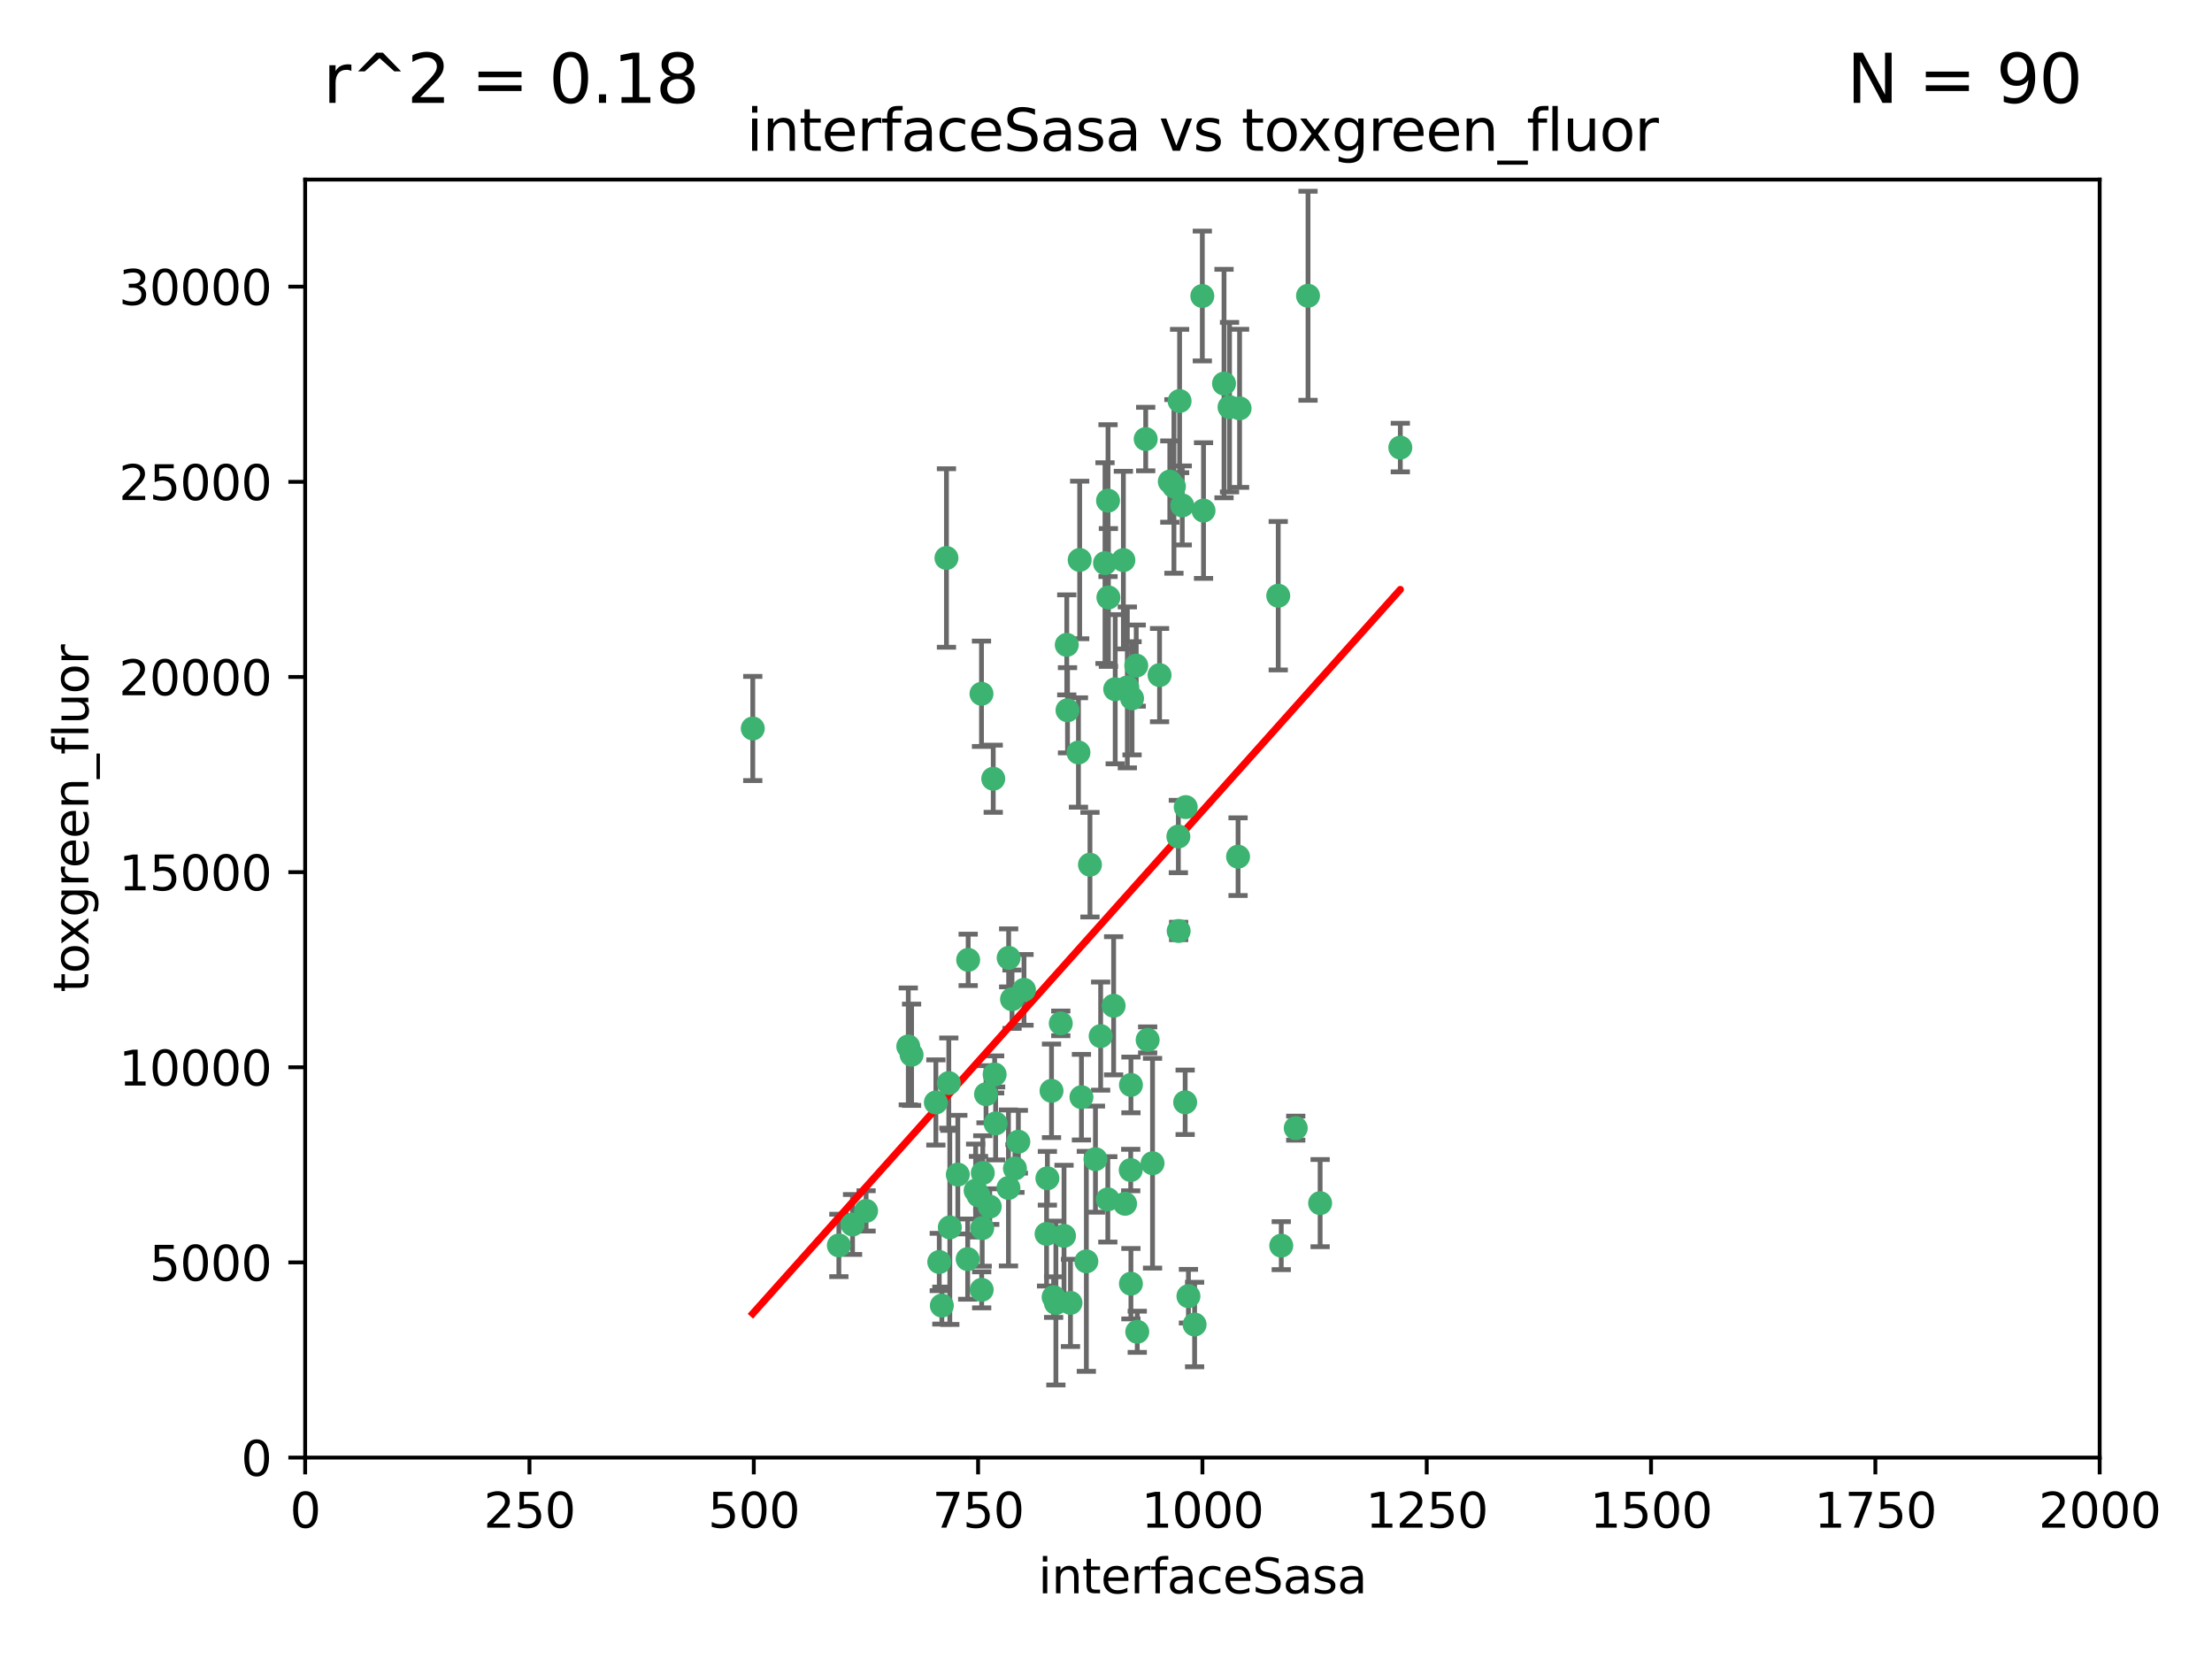 <?xml version="1.0" encoding="utf-8" standalone="no"?>
<!DOCTYPE svg PUBLIC "-//W3C//DTD SVG 1.1//EN"
  "http://www.w3.org/Graphics/SVG/1.1/DTD/svg11.dtd">
<svg xmlns:xlink="http://www.w3.org/1999/xlink" width="460.8pt" height="345.6pt" viewBox="0 0 460.8 345.6" xmlns="http://www.w3.org/2000/svg" version="1.1">
 <defs>
  <style type="text/css">*{stroke-linejoin: round; stroke-linecap: butt}</style>
 </defs>
 <g id="figure_1">
  <g id="patch_1">
   <path d="M 0 345.6 
L 460.8 345.6 
L 460.8 0 
L 0 0 
z
" style="fill: #ffffff"/>
  </g>
  <g id="axes_1">
   <g id="patch_2">
    <path d="M 63.571 303.64 
L 437.4 303.64 
L 437.4 37.411 
L 63.571 37.411 
z
" style="fill: #ffffff"/>
   </g>
   <g id="PathCollection_1">
    <defs>
     <path id="m31997d1220" d="M 0 1.118 
C 0.297 1.118 0.581 1 0.791 0.791 
C 1 0.581 1.118 0.297 1.118 0 
C 1.118 -0.297 1 -0.581 0.791 -0.791 
C 0.581 -1 0.297 -1.118 0 -1.118 
C -0.297 -1.118 -0.581 -1 -0.791 -0.791 
C -1 -0.581 -1.118 -0.297 -1.118 0 
C -1.118 0.297 -1 0.581 -0.791 0.791 
C -0.581 1 -0.297 1.118 0 1.118 
z
" style="stroke: #3cb371"/>
    </defs>
    <g clip-path="url(#p06830df62a)">
     <use xlink:href="#m31997d1220" x="243.693" y="100.319" style="fill: #3cb371; stroke: #3cb371"/>
     <use xlink:href="#m31997d1220" x="272.484" y="61.614" style="fill: #3cb371; stroke: #3cb371"/>
     <use xlink:href="#m31997d1220" x="266.28" y="124.1" style="fill: #3cb371; stroke: #3cb371"/>
     <use xlink:href="#m31997d1220" x="250.716" y="106.358" style="fill: #3cb371; stroke: #3cb371"/>
     <use xlink:href="#m31997d1220" x="254.987" y="79.9" style="fill: #3cb371; stroke: #3cb371"/>
     <use xlink:href="#m31997d1220" x="174.75" y="259.442" style="fill: #3cb371; stroke: #3cb371"/>
     <use xlink:href="#m31997d1220" x="258.229" y="85.062" style="fill: #3cb371; stroke: #3cb371"/>
     <use xlink:href="#m31997d1220" x="241.557" y="140.634" style="fill: #3cb371; stroke: #3cb371"/>
     <use xlink:href="#m31997d1220" x="230.194" y="117.306" style="fill: #3cb371; stroke: #3cb371"/>
     <use xlink:href="#m31997d1220" x="246.284" y="105.288" style="fill: #3cb371; stroke: #3cb371"/>
     <use xlink:href="#m31997d1220" x="244.553" y="101.33" style="fill: #3cb371; stroke: #3cb371"/>
     <use xlink:href="#m31997d1220" x="229.286" y="215.839" style="fill: #3cb371; stroke: #3cb371"/>
     <use xlink:href="#m31997d1220" x="232.318" y="143.574" style="fill: #3cb371; stroke: #3cb371"/>
     <use xlink:href="#m31997d1220" x="256.134" y="84.817" style="fill: #3cb371; stroke: #3cb371"/>
     <use xlink:href="#m31997d1220" x="234.02" y="116.682" style="fill: #3cb371; stroke: #3cb371"/>
     <use xlink:href="#m31997d1220" x="238.669" y="91.463" style="fill: #3cb371; stroke: #3cb371"/>
     <use xlink:href="#m31997d1220" x="245.731" y="83.54" style="fill: #3cb371; stroke: #3cb371"/>
     <use xlink:href="#m31997d1220" x="227.058" y="180.131" style="fill: #3cb371; stroke: #3cb371"/>
     <use xlink:href="#m31997d1220" x="266.908" y="259.488" style="fill: #3cb371; stroke: #3cb371"/>
     <use xlink:href="#m31997d1220" x="222.381" y="147.962" style="fill: #3cb371; stroke: #3cb371"/>
     <use xlink:href="#m31997d1220" x="269.927" y="235.012" style="fill: #3cb371; stroke: #3cb371"/>
     <use xlink:href="#m31997d1220" x="240.095" y="242.324" style="fill: #3cb371; stroke: #3cb371"/>
     <use xlink:href="#m31997d1220" x="291.711" y="93.237" style="fill: #3cb371; stroke: #3cb371"/>
     <use xlink:href="#m31997d1220" x="224.916" y="116.65" style="fill: #3cb371; stroke: #3cb371"/>
     <use xlink:href="#m31997d1220" x="250.465" y="61.664" style="fill: #3cb371; stroke: #3cb371"/>
     <use xlink:href="#m31997d1220" x="204.462" y="144.527" style="fill: #3cb371; stroke: #3cb371"/>
     <use xlink:href="#m31997d1220" x="201.688" y="199.958" style="fill: #3cb371; stroke: #3cb371"/>
     <use xlink:href="#m31997d1220" x="204.731" y="244.349" style="fill: #3cb371; stroke: #3cb371"/>
     <use xlink:href="#m31997d1220" x="228.204" y="241.471" style="fill: #3cb371; stroke: #3cb371"/>
     <use xlink:href="#m31997d1220" x="210.123" y="199.541" style="fill: #3cb371; stroke: #3cb371"/>
     <use xlink:href="#m31997d1220" x="222.228" y="134.337" style="fill: #3cb371; stroke: #3cb371"/>
     <use xlink:href="#m31997d1220" x="230.822" y="104.293" style="fill: #3cb371; stroke: #3cb371"/>
     <use xlink:href="#m31997d1220" x="224.662" y="156.754" style="fill: #3cb371; stroke: #3cb371"/>
     <use xlink:href="#m31997d1220" x="204.503" y="268.694" style="fill: #3cb371; stroke: #3cb371"/>
     <use xlink:href="#m31997d1220" x="275.007" y="250.635" style="fill: #3cb371; stroke: #3cb371"/>
     <use xlink:href="#m31997d1220" x="236.699" y="138.657" style="fill: #3cb371; stroke: #3cb371"/>
     <use xlink:href="#m31997d1220" x="230.901" y="124.464" style="fill: #3cb371; stroke: #3cb371"/>
     <use xlink:href="#m31997d1220" x="234.375" y="250.767" style="fill: #3cb371; stroke: #3cb371"/>
     <use xlink:href="#m31997d1220" x="221.654" y="257.451" style="fill: #3cb371; stroke: #3cb371"/>
     <use xlink:href="#m31997d1220" x="212.14" y="237.838" style="fill: #3cb371; stroke: #3cb371"/>
     <use xlink:href="#m31997d1220" x="195.666" y="262.896" style="fill: #3cb371; stroke: #3cb371"/>
     <use xlink:href="#m31997d1220" x="245.473" y="174.261" style="fill: #3cb371; stroke: #3cb371"/>
     <use xlink:href="#m31997d1220" x="206.91" y="162.223" style="fill: #3cb371; stroke: #3cb371"/>
     <use xlink:href="#m31997d1220" x="235.596" y="226.007" style="fill: #3cb371; stroke: #3cb371"/>
     <use xlink:href="#m31997d1220" x="247.573" y="270.018" style="fill: #3cb371; stroke: #3cb371"/>
     <use xlink:href="#m31997d1220" x="230.779" y="249.848" style="fill: #3cb371; stroke: #3cb371"/>
     <use xlink:href="#m31997d1220" x="210.08" y="247.472" style="fill: #3cb371; stroke: #3cb371"/>
     <use xlink:href="#m31997d1220" x="235.59" y="267.417" style="fill: #3cb371; stroke: #3cb371"/>
     <use xlink:href="#m31997d1220" x="201.587" y="262.293" style="fill: #3cb371; stroke: #3cb371"/>
     <use xlink:href="#m31997d1220" x="236.912" y="277.431" style="fill: #3cb371; stroke: #3cb371"/>
     <use xlink:href="#m31997d1220" x="203.841" y="249.032" style="fill: #3cb371; stroke: #3cb371"/>
     <use xlink:href="#m31997d1220" x="219.488" y="270.21" style="fill: #3cb371; stroke: #3cb371"/>
     <use xlink:href="#m31997d1220" x="196.206" y="271.976" style="fill: #3cb371; stroke: #3cb371"/>
     <use xlink:href="#m31997d1220" x="189.211" y="217.987" style="fill: #3cb371; stroke: #3cb371"/>
     <use xlink:href="#m31997d1220" x="226.308" y="262.761" style="fill: #3cb371; stroke: #3cb371"/>
     <use xlink:href="#m31997d1220" x="203.241" y="248.016" style="fill: #3cb371; stroke: #3cb371"/>
     <use xlink:href="#m31997d1220" x="219.05" y="227.238" style="fill: #3cb371; stroke: #3cb371"/>
     <use xlink:href="#m31997d1220" x="245.536" y="193.94" style="fill: #3cb371; stroke: #3cb371"/>
     <use xlink:href="#m31997d1220" x="206.181" y="251.36" style="fill: #3cb371; stroke: #3cb371"/>
     <use xlink:href="#m31997d1220" x="239.078" y="216.63" style="fill: #3cb371; stroke: #3cb371"/>
     <use xlink:href="#m31997d1220" x="248.859" y="275.924" style="fill: #3cb371; stroke: #3cb371"/>
     <use xlink:href="#m31997d1220" x="231.989" y="209.522" style="fill: #3cb371; stroke: #3cb371"/>
     <use xlink:href="#m31997d1220" x="220.981" y="213.19" style="fill: #3cb371; stroke: #3cb371"/>
     <use xlink:href="#m31997d1220" x="213.318" y="206.203" style="fill: #3cb371; stroke: #3cb371"/>
     <use xlink:href="#m31997d1220" x="235.826" y="145.468" style="fill: #3cb371; stroke: #3cb371"/>
     <use xlink:href="#m31997d1220" x="246.891" y="229.628" style="fill: #3cb371; stroke: #3cb371"/>
     <use xlink:href="#m31997d1220" x="204.611" y="255.847" style="fill: #3cb371; stroke: #3cb371"/>
     <use xlink:href="#m31997d1220" x="257.91" y="178.461" style="fill: #3cb371; stroke: #3cb371"/>
     <use xlink:href="#m31997d1220" x="194.959" y="229.663" style="fill: #3cb371; stroke: #3cb371"/>
     <use xlink:href="#m31997d1220" x="218.192" y="245.459" style="fill: #3cb371; stroke: #3cb371"/>
     <use xlink:href="#m31997d1220" x="247.005" y="168.134" style="fill: #3cb371; stroke: #3cb371"/>
     <use xlink:href="#m31997d1220" x="219.963" y="271.445" style="fill: #3cb371; stroke: #3cb371"/>
     <use xlink:href="#m31997d1220" x="177.602" y="255.08" style="fill: #3cb371; stroke: #3cb371"/>
     <use xlink:href="#m31997d1220" x="189.899" y="219.726" style="fill: #3cb371; stroke: #3cb371"/>
     <use xlink:href="#m31997d1220" x="210.824" y="208.158" style="fill: #3cb371; stroke: #3cb371"/>
     <use xlink:href="#m31997d1220" x="180.421" y="252.249" style="fill: #3cb371; stroke: #3cb371"/>
     <use xlink:href="#m31997d1220" x="197.864" y="255.69" style="fill: #3cb371; stroke: #3cb371"/>
     <use xlink:href="#m31997d1220" x="205.407" y="227.947" style="fill: #3cb371; stroke: #3cb371"/>
     <use xlink:href="#m31997d1220" x="234.846" y="143.2" style="fill: #3cb371; stroke: #3cb371"/>
     <use xlink:href="#m31997d1220" x="223" y="271.416" style="fill: #3cb371; stroke: #3cb371"/>
     <use xlink:href="#m31997d1220" x="197.163" y="116.24" style="fill: #3cb371; stroke: #3cb371"/>
     <use xlink:href="#m31997d1220" x="225.284" y="228.56" style="fill: #3cb371; stroke: #3cb371"/>
     <use xlink:href="#m31997d1220" x="218.019" y="257.051" style="fill: #3cb371; stroke: #3cb371"/>
     <use xlink:href="#m31997d1220" x="211.432" y="243.416" style="fill: #3cb371; stroke: #3cb371"/>
     <use xlink:href="#m31997d1220" x="199.529" y="244.691" style="fill: #3cb371; stroke: #3cb371"/>
     <use xlink:href="#m31997d1220" x="235.549" y="243.742" style="fill: #3cb371; stroke: #3cb371"/>
     <use xlink:href="#m31997d1220" x="197.651" y="225.621" style="fill: #3cb371; stroke: #3cb371"/>
     <use xlink:href="#m31997d1220" x="207.406" y="234.031" style="fill: #3cb371; stroke: #3cb371"/>
     <use xlink:href="#m31997d1220" x="207.202" y="223.827" style="fill: #3cb371; stroke: #3cb371"/>
     <use xlink:href="#m31997d1220" x="156.817" y="151.755" style="fill: #3cb371; stroke: #3cb371"/>
    </g>
   </g>
   <g id="matplotlib.axis_1">
    <g id="xtick_1">
     <g id="line2d_1">
      <defs>
       <path id="m1335243fff" d="M 0 0 
L 0 3.5 
" style="stroke: #000000; stroke-width: 0.8"/>
      </defs>
      <g>
       <use xlink:href="#m1335243fff" x="63.571" y="303.64" style="stroke: #000000; stroke-width: 0.8"/>
      </g>
     </g>
     <g id="text_1">
      <!-- 0 -->
      <g transform="translate(60.39 318.238)scale(0.1 -0.1)">
       <defs>
        <path id="DejaVuSans-30" d="M 2034 4250 
Q 1547 4250 1301 3770 
Q 1056 3291 1056 2328 
Q 1056 1369 1301 889 
Q 1547 409 2034 409 
Q 2525 409 2770 889 
Q 3016 1369 3016 2328 
Q 3016 3291 2770 3770 
Q 2525 4250 2034 4250 
z
M 2034 4750 
Q 2819 4750 3233 4129 
Q 3647 3509 3647 2328 
Q 3647 1150 3233 529 
Q 2819 -91 2034 -91 
Q 1250 -91 836 529 
Q 422 1150 422 2328 
Q 422 3509 836 4129 
Q 1250 4750 2034 4750 
z
" transform="scale(0.016)"/>
       </defs>
       <use xlink:href="#DejaVuSans-30"/>
      </g>
     </g>
    </g>
    <g id="xtick_2">
     <g id="line2d_2">
      <g>
       <use xlink:href="#m1335243fff" x="110.3" y="303.64" style="stroke: #000000; stroke-width: 0.8"/>
      </g>
     </g>
     <g id="text_2">
      <!-- 250 -->
      <g transform="translate(100.756 318.238)scale(0.1 -0.1)">
       <defs>
        <path id="DejaVuSans-32" d="M 1228 531 
L 3431 531 
L 3431 0 
L 469 0 
L 469 531 
Q 828 903 1448 1529 
Q 2069 2156 2228 2338 
Q 2531 2678 2651 2914 
Q 2772 3150 2772 3378 
Q 2772 3750 2511 3984 
Q 2250 4219 1831 4219 
Q 1534 4219 1204 4116 
Q 875 4013 500 3803 
L 500 4441 
Q 881 4594 1212 4672 
Q 1544 4750 1819 4750 
Q 2544 4750 2975 4387 
Q 3406 4025 3406 3419 
Q 3406 3131 3298 2873 
Q 3191 2616 2906 2266 
Q 2828 2175 2409 1742 
Q 1991 1309 1228 531 
z
" transform="scale(0.016)"/>
        <path id="DejaVuSans-35" d="M 691 4666 
L 3169 4666 
L 3169 4134 
L 1269 4134 
L 1269 2991 
Q 1406 3038 1543 3061 
Q 1681 3084 1819 3084 
Q 2600 3084 3056 2656 
Q 3513 2228 3513 1497 
Q 3513 744 3044 326 
Q 2575 -91 1722 -91 
Q 1428 -91 1123 -41 
Q 819 9 494 109 
L 494 744 
Q 775 591 1075 516 
Q 1375 441 1709 441 
Q 2250 441 2565 725 
Q 2881 1009 2881 1497 
Q 2881 1984 2565 2268 
Q 2250 2553 1709 2553 
Q 1456 2553 1204 2497 
Q 953 2441 691 2322 
L 691 4666 
z
" transform="scale(0.016)"/>
       </defs>
       <use xlink:href="#DejaVuSans-32"/>
       <use xlink:href="#DejaVuSans-35" x="63.623"/>
       <use xlink:href="#DejaVuSans-30" x="127.246"/>
      </g>
     </g>
    </g>
    <g id="xtick_3">
     <g id="line2d_3">
      <g>
       <use xlink:href="#m1335243fff" x="157.028" y="303.64" style="stroke: #000000; stroke-width: 0.8"/>
      </g>
     </g>
     <g id="text_3">
      <!-- 500 -->
      <g transform="translate(147.485 318.238)scale(0.1 -0.1)">
       <use xlink:href="#DejaVuSans-35"/>
       <use xlink:href="#DejaVuSans-30" x="63.623"/>
       <use xlink:href="#DejaVuSans-30" x="127.246"/>
      </g>
     </g>
    </g>
    <g id="xtick_4">
     <g id="line2d_4">
      <g>
       <use xlink:href="#m1335243fff" x="203.757" y="303.64" style="stroke: #000000; stroke-width: 0.8"/>
      </g>
     </g>
     <g id="text_4">
      <!-- 750 -->
      <g transform="translate(194.213 318.238)scale(0.1 -0.1)">
       <defs>
        <path id="DejaVuSans-37" d="M 525 4666 
L 3525 4666 
L 3525 4397 
L 1831 0 
L 1172 0 
L 2766 4134 
L 525 4134 
L 525 4666 
z
" transform="scale(0.016)"/>
       </defs>
       <use xlink:href="#DejaVuSans-37"/>
       <use xlink:href="#DejaVuSans-35" x="63.623"/>
       <use xlink:href="#DejaVuSans-30" x="127.246"/>
      </g>
     </g>
    </g>
    <g id="xtick_5">
     <g id="line2d_5">
      <g>
       <use xlink:href="#m1335243fff" x="250.486" y="303.64" style="stroke: #000000; stroke-width: 0.8"/>
      </g>
     </g>
     <g id="text_5">
      <!-- 1000 -->
      <g transform="translate(237.761 318.238)scale(0.1 -0.1)">
       <defs>
        <path id="DejaVuSans-31" d="M 794 531 
L 1825 531 
L 1825 4091 
L 703 3866 
L 703 4441 
L 1819 4666 
L 2450 4666 
L 2450 531 
L 3481 531 
L 3481 0 
L 794 0 
L 794 531 
z
" transform="scale(0.016)"/>
       </defs>
       <use xlink:href="#DejaVuSans-31"/>
       <use xlink:href="#DejaVuSans-30" x="63.623"/>
       <use xlink:href="#DejaVuSans-30" x="127.246"/>
       <use xlink:href="#DejaVuSans-30" x="190.869"/>
      </g>
     </g>
    </g>
    <g id="xtick_6">
     <g id="line2d_6">
      <g>
       <use xlink:href="#m1335243fff" x="297.214" y="303.64" style="stroke: #000000; stroke-width: 0.8"/>
      </g>
     </g>
     <g id="text_6">
      <!-- 1250 -->
      <g transform="translate(284.489 318.238)scale(0.1 -0.1)">
       <use xlink:href="#DejaVuSans-31"/>
       <use xlink:href="#DejaVuSans-32" x="63.623"/>
       <use xlink:href="#DejaVuSans-35" x="127.246"/>
       <use xlink:href="#DejaVuSans-30" x="190.869"/>
      </g>
     </g>
    </g>
    <g id="xtick_7">
     <g id="line2d_7">
      <g>
       <use xlink:href="#m1335243fff" x="343.943" y="303.64" style="stroke: #000000; stroke-width: 0.8"/>
      </g>
     </g>
     <g id="text_7">
      <!-- 1500 -->
      <g transform="translate(331.218 318.238)scale(0.1 -0.1)">
       <use xlink:href="#DejaVuSans-31"/>
       <use xlink:href="#DejaVuSans-35" x="63.623"/>
       <use xlink:href="#DejaVuSans-30" x="127.246"/>
       <use xlink:href="#DejaVuSans-30" x="190.869"/>
      </g>
     </g>
    </g>
    <g id="xtick_8">
     <g id="line2d_8">
      <g>
       <use xlink:href="#m1335243fff" x="390.671" y="303.64" style="stroke: #000000; stroke-width: 0.8"/>
      </g>
     </g>
     <g id="text_8">
      <!-- 1750 -->
      <g transform="translate(377.946 318.238)scale(0.1 -0.1)">
       <use xlink:href="#DejaVuSans-31"/>
       <use xlink:href="#DejaVuSans-37" x="63.623"/>
       <use xlink:href="#DejaVuSans-35" x="127.246"/>
       <use xlink:href="#DejaVuSans-30" x="190.869"/>
      </g>
     </g>
    </g>
    <g id="xtick_9">
     <g id="line2d_9">
      <g>
       <use xlink:href="#m1335243fff" x="437.4" y="303.64" style="stroke: #000000; stroke-width: 0.8"/>
      </g>
     </g>
     <g id="text_9">
      <!-- 2000 -->
      <g transform="translate(424.675 318.238)scale(0.1 -0.1)">
       <use xlink:href="#DejaVuSans-32"/>
       <use xlink:href="#DejaVuSans-30" x="63.623"/>
       <use xlink:href="#DejaVuSans-30" x="127.246"/>
       <use xlink:href="#DejaVuSans-30" x="190.869"/>
      </g>
     </g>
    </g>
    <g id="text_10">
     <!-- interfaceSasa -->
     <g transform="translate(216.279 331.917)scale(0.1 -0.1)">
      <defs>
       <path id="DejaVuSans-69" d="M 603 3500 
L 1178 3500 
L 1178 0 
L 603 0 
L 603 3500 
z
M 603 4863 
L 1178 4863 
L 1178 4134 
L 603 4134 
L 603 4863 
z
" transform="scale(0.016)"/>
       <path id="DejaVuSans-6e" d="M 3513 2113 
L 3513 0 
L 2938 0 
L 2938 2094 
Q 2938 2591 2744 2837 
Q 2550 3084 2163 3084 
Q 1697 3084 1428 2787 
Q 1159 2491 1159 1978 
L 1159 0 
L 581 0 
L 581 3500 
L 1159 3500 
L 1159 2956 
Q 1366 3272 1645 3428 
Q 1925 3584 2291 3584 
Q 2894 3584 3203 3211 
Q 3513 2838 3513 2113 
z
" transform="scale(0.016)"/>
       <path id="DejaVuSans-74" d="M 1172 4494 
L 1172 3500 
L 2356 3500 
L 2356 3053 
L 1172 3053 
L 1172 1153 
Q 1172 725 1289 603 
Q 1406 481 1766 481 
L 2356 481 
L 2356 0 
L 1766 0 
Q 1100 0 847 248 
Q 594 497 594 1153 
L 594 3053 
L 172 3053 
L 172 3500 
L 594 3500 
L 594 4494 
L 1172 4494 
z
" transform="scale(0.016)"/>
       <path id="DejaVuSans-65" d="M 3597 1894 
L 3597 1613 
L 953 1613 
Q 991 1019 1311 708 
Q 1631 397 2203 397 
Q 2534 397 2845 478 
Q 3156 559 3463 722 
L 3463 178 
Q 3153 47 2828 -22 
Q 2503 -91 2169 -91 
Q 1331 -91 842 396 
Q 353 884 353 1716 
Q 353 2575 817 3079 
Q 1281 3584 2069 3584 
Q 2775 3584 3186 3129 
Q 3597 2675 3597 1894 
z
M 3022 2063 
Q 3016 2534 2758 2815 
Q 2500 3097 2075 3097 
Q 1594 3097 1305 2825 
Q 1016 2553 972 2059 
L 3022 2063 
z
" transform="scale(0.016)"/>
       <path id="DejaVuSans-72" d="M 2631 2963 
Q 2534 3019 2420 3045 
Q 2306 3072 2169 3072 
Q 1681 3072 1420 2755 
Q 1159 2438 1159 1844 
L 1159 0 
L 581 0 
L 581 3500 
L 1159 3500 
L 1159 2956 
Q 1341 3275 1631 3429 
Q 1922 3584 2338 3584 
Q 2397 3584 2469 3576 
Q 2541 3569 2628 3553 
L 2631 2963 
z
" transform="scale(0.016)"/>
       <path id="DejaVuSans-66" d="M 2375 4863 
L 2375 4384 
L 1825 4384 
Q 1516 4384 1395 4259 
Q 1275 4134 1275 3809 
L 1275 3500 
L 2222 3500 
L 2222 3053 
L 1275 3053 
L 1275 0 
L 697 0 
L 697 3053 
L 147 3053 
L 147 3500 
L 697 3500 
L 697 3744 
Q 697 4328 969 4595 
Q 1241 4863 1831 4863 
L 2375 4863 
z
" transform="scale(0.016)"/>
       <path id="DejaVuSans-61" d="M 2194 1759 
Q 1497 1759 1228 1600 
Q 959 1441 959 1056 
Q 959 750 1161 570 
Q 1363 391 1709 391 
Q 2188 391 2477 730 
Q 2766 1069 2766 1631 
L 2766 1759 
L 2194 1759 
z
M 3341 1997 
L 3341 0 
L 2766 0 
L 2766 531 
Q 2569 213 2275 61 
Q 1981 -91 1556 -91 
Q 1019 -91 701 211 
Q 384 513 384 1019 
Q 384 1609 779 1909 
Q 1175 2209 1959 2209 
L 2766 2209 
L 2766 2266 
Q 2766 2663 2505 2880 
Q 2244 3097 1772 3097 
Q 1472 3097 1187 3025 
Q 903 2953 641 2809 
L 641 3341 
Q 956 3463 1253 3523 
Q 1550 3584 1831 3584 
Q 2591 3584 2966 3190 
Q 3341 2797 3341 1997 
z
" transform="scale(0.016)"/>
       <path id="DejaVuSans-63" d="M 3122 3366 
L 3122 2828 
Q 2878 2963 2633 3030 
Q 2388 3097 2138 3097 
Q 1578 3097 1268 2742 
Q 959 2388 959 1747 
Q 959 1106 1268 751 
Q 1578 397 2138 397 
Q 2388 397 2633 464 
Q 2878 531 3122 666 
L 3122 134 
Q 2881 22 2623 -34 
Q 2366 -91 2075 -91 
Q 1284 -91 818 406 
Q 353 903 353 1747 
Q 353 2603 823 3093 
Q 1294 3584 2113 3584 
Q 2378 3584 2631 3529 
Q 2884 3475 3122 3366 
z
" transform="scale(0.016)"/>
       <path id="DejaVuSans-53" d="M 3425 4513 
L 3425 3897 
Q 3066 4069 2747 4153 
Q 2428 4238 2131 4238 
Q 1616 4238 1336 4038 
Q 1056 3838 1056 3469 
Q 1056 3159 1242 3001 
Q 1428 2844 1947 2747 
L 2328 2669 
Q 3034 2534 3370 2195 
Q 3706 1856 3706 1288 
Q 3706 609 3251 259 
Q 2797 -91 1919 -91 
Q 1588 -91 1214 -16 
Q 841 59 441 206 
L 441 856 
Q 825 641 1194 531 
Q 1563 422 1919 422 
Q 2459 422 2753 634 
Q 3047 847 3047 1241 
Q 3047 1584 2836 1778 
Q 2625 1972 2144 2069 
L 1759 2144 
Q 1053 2284 737 2584 
Q 422 2884 422 3419 
Q 422 4038 858 4394 
Q 1294 4750 2059 4750 
Q 2388 4750 2728 4690 
Q 3069 4631 3425 4513 
z
" transform="scale(0.016)"/>
       <path id="DejaVuSans-73" d="M 2834 3397 
L 2834 2853 
Q 2591 2978 2328 3040 
Q 2066 3103 1784 3103 
Q 1356 3103 1142 2972 
Q 928 2841 928 2578 
Q 928 2378 1081 2264 
Q 1234 2150 1697 2047 
L 1894 2003 
Q 2506 1872 2764 1633 
Q 3022 1394 3022 966 
Q 3022 478 2636 193 
Q 2250 -91 1575 -91 
Q 1294 -91 989 -36 
Q 684 19 347 128 
L 347 722 
Q 666 556 975 473 
Q 1284 391 1588 391 
Q 1994 391 2212 530 
Q 2431 669 2431 922 
Q 2431 1156 2273 1281 
Q 2116 1406 1581 1522 
L 1381 1569 
Q 847 1681 609 1914 
Q 372 2147 372 2553 
Q 372 3047 722 3315 
Q 1072 3584 1716 3584 
Q 2034 3584 2315 3537 
Q 2597 3491 2834 3397 
z
" transform="scale(0.016)"/>
      </defs>
      <use xlink:href="#DejaVuSans-69"/>
      <use xlink:href="#DejaVuSans-6e" x="27.783"/>
      <use xlink:href="#DejaVuSans-74" x="91.162"/>
      <use xlink:href="#DejaVuSans-65" x="130.371"/>
      <use xlink:href="#DejaVuSans-72" x="191.895"/>
      <use xlink:href="#DejaVuSans-66" x="233.008"/>
      <use xlink:href="#DejaVuSans-61" x="268.213"/>
      <use xlink:href="#DejaVuSans-63" x="329.492"/>
      <use xlink:href="#DejaVuSans-65" x="384.473"/>
      <use xlink:href="#DejaVuSans-53" x="445.996"/>
      <use xlink:href="#DejaVuSans-61" x="509.473"/>
      <use xlink:href="#DejaVuSans-73" x="570.752"/>
      <use xlink:href="#DejaVuSans-61" x="622.852"/>
     </g>
    </g>
   </g>
   <g id="matplotlib.axis_2">
    <g id="ytick_1">
     <g id="line2d_10">
      <defs>
       <path id="m12a3264d53" d="M 0 0 
L -3.5 0 
" style="stroke: #000000; stroke-width: 0.8"/>
      </defs>
      <g>
       <use xlink:href="#m12a3264d53" x="63.571" y="303.64" style="stroke: #000000; stroke-width: 0.8"/>
      </g>
     </g>
     <g id="text_11">
      <!-- 0 -->
      <g transform="translate(50.209 307.439)scale(0.1 -0.1)">
       <use xlink:href="#DejaVuSans-30"/>
      </g>
     </g>
    </g>
    <g id="ytick_2">
     <g id="line2d_11">
      <g>
       <use xlink:href="#m12a3264d53" x="63.571" y="262.986" style="stroke: #000000; stroke-width: 0.8"/>
      </g>
     </g>
     <g id="text_12">
      <!-- 5000 -->
      <g transform="translate(31.121 266.786)scale(0.1 -0.1)">
       <use xlink:href="#DejaVuSans-35"/>
       <use xlink:href="#DejaVuSans-30" x="63.623"/>
       <use xlink:href="#DejaVuSans-30" x="127.246"/>
       <use xlink:href="#DejaVuSans-30" x="190.869"/>
      </g>
     </g>
    </g>
    <g id="ytick_3">
     <g id="line2d_12">
      <g>
       <use xlink:href="#m12a3264d53" x="63.571" y="222.333" style="stroke: #000000; stroke-width: 0.8"/>
      </g>
     </g>
     <g id="text_13">
      <!-- 10000 -->
      <g transform="translate(24.759 226.132)scale(0.1 -0.1)">
       <use xlink:href="#DejaVuSans-31"/>
       <use xlink:href="#DejaVuSans-30" x="63.623"/>
       <use xlink:href="#DejaVuSans-30" x="127.246"/>
       <use xlink:href="#DejaVuSans-30" x="190.869"/>
       <use xlink:href="#DejaVuSans-30" x="254.492"/>
      </g>
     </g>
    </g>
    <g id="ytick_4">
     <g id="line2d_13">
      <g>
       <use xlink:href="#m12a3264d53" x="63.571" y="181.679" style="stroke: #000000; stroke-width: 0.8"/>
      </g>
     </g>
     <g id="text_14">
      <!-- 15000 -->
      <g transform="translate(24.759 185.478)scale(0.1 -0.1)">
       <use xlink:href="#DejaVuSans-31"/>
       <use xlink:href="#DejaVuSans-35" x="63.623"/>
       <use xlink:href="#DejaVuSans-30" x="127.246"/>
       <use xlink:href="#DejaVuSans-30" x="190.869"/>
       <use xlink:href="#DejaVuSans-30" x="254.492"/>
      </g>
     </g>
    </g>
    <g id="ytick_5">
     <g id="line2d_14">
      <g>
       <use xlink:href="#m12a3264d53" x="63.571" y="141.026" style="stroke: #000000; stroke-width: 0.8"/>
      </g>
     </g>
     <g id="text_15">
      <!-- 20000 -->
      <g transform="translate(24.759 144.825)scale(0.1 -0.1)">
       <use xlink:href="#DejaVuSans-32"/>
       <use xlink:href="#DejaVuSans-30" x="63.623"/>
       <use xlink:href="#DejaVuSans-30" x="127.246"/>
       <use xlink:href="#DejaVuSans-30" x="190.869"/>
       <use xlink:href="#DejaVuSans-30" x="254.492"/>
      </g>
     </g>
    </g>
    <g id="ytick_6">
     <g id="line2d_15">
      <g>
       <use xlink:href="#m12a3264d53" x="63.571" y="100.372" style="stroke: #000000; stroke-width: 0.8"/>
      </g>
     </g>
     <g id="text_16">
      <!-- 25000 -->
      <g transform="translate(24.759 104.171)scale(0.1 -0.1)">
       <use xlink:href="#DejaVuSans-32"/>
       <use xlink:href="#DejaVuSans-35" x="63.623"/>
       <use xlink:href="#DejaVuSans-30" x="127.246"/>
       <use xlink:href="#DejaVuSans-30" x="190.869"/>
       <use xlink:href="#DejaVuSans-30" x="254.492"/>
      </g>
     </g>
    </g>
    <g id="ytick_7">
     <g id="line2d_16">
      <g>
       <use xlink:href="#m12a3264d53" x="63.571" y="59.718" style="stroke: #000000; stroke-width: 0.8"/>
      </g>
     </g>
     <g id="text_17">
      <!-- 30000 -->
      <g transform="translate(24.759 63.518)scale(0.1 -0.1)">
       <defs>
        <path id="DejaVuSans-33" d="M 2597 2516 
Q 3050 2419 3304 2112 
Q 3559 1806 3559 1356 
Q 3559 666 3084 287 
Q 2609 -91 1734 -91 
Q 1441 -91 1130 -33 
Q 819 25 488 141 
L 488 750 
Q 750 597 1062 519 
Q 1375 441 1716 441 
Q 2309 441 2620 675 
Q 2931 909 2931 1356 
Q 2931 1769 2642 2001 
Q 2353 2234 1838 2234 
L 1294 2234 
L 1294 2753 
L 1863 2753 
Q 2328 2753 2575 2939 
Q 2822 3125 2822 3475 
Q 2822 3834 2567 4026 
Q 2313 4219 1838 4219 
Q 1578 4219 1281 4162 
Q 984 4106 628 3988 
L 628 4550 
Q 988 4650 1302 4700 
Q 1616 4750 1894 4750 
Q 2613 4750 3031 4423 
Q 3450 4097 3450 3541 
Q 3450 3153 3228 2886 
Q 3006 2619 2597 2516 
z
" transform="scale(0.016)"/>
       </defs>
       <use xlink:href="#DejaVuSans-33"/>
       <use xlink:href="#DejaVuSans-30" x="63.623"/>
       <use xlink:href="#DejaVuSans-30" x="127.246"/>
       <use xlink:href="#DejaVuSans-30" x="190.869"/>
       <use xlink:href="#DejaVuSans-30" x="254.492"/>
      </g>
     </g>
    </g>
    <g id="text_18">
     <!-- toxgreen_fluor -->
     <g transform="translate(18.401 206.72)rotate(-90)scale(0.1 -0.1)">
      <defs>
       <path id="DejaVuSans-6f" d="M 1959 3097 
Q 1497 3097 1228 2736 
Q 959 2375 959 1747 
Q 959 1119 1226 758 
Q 1494 397 1959 397 
Q 2419 397 2687 759 
Q 2956 1122 2956 1747 
Q 2956 2369 2687 2733 
Q 2419 3097 1959 3097 
z
M 1959 3584 
Q 2709 3584 3137 3096 
Q 3566 2609 3566 1747 
Q 3566 888 3137 398 
Q 2709 -91 1959 -91 
Q 1206 -91 779 398 
Q 353 888 353 1747 
Q 353 2609 779 3096 
Q 1206 3584 1959 3584 
z
" transform="scale(0.016)"/>
       <path id="DejaVuSans-78" d="M 3513 3500 
L 2247 1797 
L 3578 0 
L 2900 0 
L 1881 1375 
L 863 0 
L 184 0 
L 1544 1831 
L 300 3500 
L 978 3500 
L 1906 2253 
L 2834 3500 
L 3513 3500 
z
" transform="scale(0.016)"/>
       <path id="DejaVuSans-67" d="M 2906 1791 
Q 2906 2416 2648 2759 
Q 2391 3103 1925 3103 
Q 1463 3103 1205 2759 
Q 947 2416 947 1791 
Q 947 1169 1205 825 
Q 1463 481 1925 481 
Q 2391 481 2648 825 
Q 2906 1169 2906 1791 
z
M 3481 434 
Q 3481 -459 3084 -895 
Q 2688 -1331 1869 -1331 
Q 1566 -1331 1297 -1286 
Q 1028 -1241 775 -1147 
L 775 -588 
Q 1028 -725 1275 -790 
Q 1522 -856 1778 -856 
Q 2344 -856 2625 -561 
Q 2906 -266 2906 331 
L 2906 616 
Q 2728 306 2450 153 
Q 2172 0 1784 0 
Q 1141 0 747 490 
Q 353 981 353 1791 
Q 353 2603 747 3093 
Q 1141 3584 1784 3584 
Q 2172 3584 2450 3431 
Q 2728 3278 2906 2969 
L 2906 3500 
L 3481 3500 
L 3481 434 
z
" transform="scale(0.016)"/>
       <path id="DejaVuSans-5f" d="M 3263 -1063 
L 3263 -1509 
L -63 -1509 
L -63 -1063 
L 3263 -1063 
z
" transform="scale(0.016)"/>
       <path id="DejaVuSans-6c" d="M 603 4863 
L 1178 4863 
L 1178 0 
L 603 0 
L 603 4863 
z
" transform="scale(0.016)"/>
       <path id="DejaVuSans-75" d="M 544 1381 
L 544 3500 
L 1119 3500 
L 1119 1403 
Q 1119 906 1312 657 
Q 1506 409 1894 409 
Q 2359 409 2629 706 
Q 2900 1003 2900 1516 
L 2900 3500 
L 3475 3500 
L 3475 0 
L 2900 0 
L 2900 538 
Q 2691 219 2414 64 
Q 2138 -91 1772 -91 
Q 1169 -91 856 284 
Q 544 659 544 1381 
z
M 1991 3584 
L 1991 3584 
z
" transform="scale(0.016)"/>
      </defs>
      <use xlink:href="#DejaVuSans-74"/>
      <use xlink:href="#DejaVuSans-6f" x="39.209"/>
      <use xlink:href="#DejaVuSans-78" x="97.266"/>
      <use xlink:href="#DejaVuSans-67" x="156.445"/>
      <use xlink:href="#DejaVuSans-72" x="219.922"/>
      <use xlink:href="#DejaVuSans-65" x="258.785"/>
      <use xlink:href="#DejaVuSans-65" x="320.309"/>
      <use xlink:href="#DejaVuSans-6e" x="381.832"/>
      <use xlink:href="#DejaVuSans-5f" x="445.211"/>
      <use xlink:href="#DejaVuSans-66" x="495.211"/>
      <use xlink:href="#DejaVuSans-6c" x="530.416"/>
      <use xlink:href="#DejaVuSans-75" x="558.199"/>
      <use xlink:href="#DejaVuSans-6f" x="621.578"/>
      <use xlink:href="#DejaVuSans-72" x="682.76"/>
     </g>
    </g>
   </g>
   <g id="LineCollection_1">
    <path d="M 243.693 108.787 
L 243.693 91.852 
" clip-path="url(#p06830df62a)" style="fill: none; stroke: #696969"/>
    <path d="M 272.484 83.38 
L 272.484 39.848 
" clip-path="url(#p06830df62a)" style="fill: none; stroke: #696969"/>
    <path d="M 266.28 139.562 
L 266.28 108.638 
" clip-path="url(#p06830df62a)" style="fill: none; stroke: #696969"/>
    <path d="M 250.716 120.489 
L 250.716 92.227 
" clip-path="url(#p06830df62a)" style="fill: none; stroke: #696969"/>
    <path d="M 254.987 103.698 
L 254.987 56.102 
" clip-path="url(#p06830df62a)" style="fill: none; stroke: #696969"/>
    <path d="M 174.75 265.941 
L 174.75 252.944 
" clip-path="url(#p06830df62a)" style="fill: none; stroke: #696969"/>
    <path d="M 258.229 101.528 
L 258.229 68.595 
" clip-path="url(#p06830df62a)" style="fill: none; stroke: #696969"/>
    <path d="M 241.557 150.349 
L 241.557 130.92 
" clip-path="url(#p06830df62a)" style="fill: none; stroke: #696969"/>
    <path d="M 230.194 138.218 
L 230.194 96.393 
" clip-path="url(#p06830df62a)" style="fill: none; stroke: #696969"/>
    <path d="M 246.284 113.522 
L 246.284 97.054 
" clip-path="url(#p06830df62a)" style="fill: none; stroke: #696969"/>
    <path d="M 244.553 119.415 
L 244.553 83.245 
" clip-path="url(#p06830df62a)" style="fill: none; stroke: #696969"/>
    <path d="M 229.286 227.104 
L 229.286 204.574 
" clip-path="url(#p06830df62a)" style="fill: none; stroke: #696969"/>
    <path d="M 232.318 159.116 
L 232.318 128.031 
" clip-path="url(#p06830df62a)" style="fill: none; stroke: #696969"/>
    <path d="M 256.134 102.476 
L 256.134 67.157 
" clip-path="url(#p06830df62a)" style="fill: none; stroke: #696969"/>
    <path d="M 234.02 135.19 
L 234.02 98.175 
" clip-path="url(#p06830df62a)" style="fill: none; stroke: #696969"/>
    <path d="M 238.669 98.075 
L 238.669 84.85 
" clip-path="url(#p06830df62a)" style="fill: none; stroke: #696969"/>
    <path d="M 245.731 98.468 
L 245.731 68.613 
" clip-path="url(#p06830df62a)" style="fill: none; stroke: #696969"/>
    <path d="M 227.058 191.021 
L 227.058 169.24 
" clip-path="url(#p06830df62a)" style="fill: none; stroke: #696969"/>
    <path d="M 266.908 264.487 
L 266.908 254.489 
" clip-path="url(#p06830df62a)" style="fill: none; stroke: #696969"/>
    <path d="M 222.381 156.838 
L 222.381 139.086 
" clip-path="url(#p06830df62a)" style="fill: none; stroke: #696969"/>
    <path d="M 269.927 237.516 
L 269.927 232.507 
" clip-path="url(#p06830df62a)" style="fill: none; stroke: #696969"/>
    <path d="M 240.095 264.166 
L 240.095 220.481 
" clip-path="url(#p06830df62a)" style="fill: none; stroke: #696969"/>
    <path d="M 291.711 98.3 
L 291.711 88.175 
" clip-path="url(#p06830df62a)" style="fill: none; stroke: #696969"/>
    <path d="M 224.916 133.058 
L 224.916 100.243 
" clip-path="url(#p06830df62a)" style="fill: none; stroke: #696969"/>
    <path d="M 250.465 75.185 
L 250.465 48.142 
" clip-path="url(#p06830df62a)" style="fill: none; stroke: #696969"/>
    <path d="M 204.462 155.498 
L 204.462 133.556 
" clip-path="url(#p06830df62a)" style="fill: none; stroke: #696969"/>
    <path d="M 201.688 205.31 
L 201.688 194.605 
" clip-path="url(#p06830df62a)" style="fill: none; stroke: #696969"/>
    <path d="M 204.731 252.096 
L 204.731 236.603 
" clip-path="url(#p06830df62a)" style="fill: none; stroke: #696969"/>
    <path d="M 228.204 252.525 
L 228.204 230.416 
" clip-path="url(#p06830df62a)" style="fill: none; stroke: #696969"/>
    <path d="M 210.123 205.585 
L 210.123 193.497 
" clip-path="url(#p06830df62a)" style="fill: none; stroke: #696969"/>
    <path d="M 222.228 144.76 
L 222.228 123.915 
" clip-path="url(#p06830df62a)" style="fill: none; stroke: #696969"/>
    <path d="M 230.822 120.111 
L 230.822 88.475 
" clip-path="url(#p06830df62a)" style="fill: none; stroke: #696969"/>
    <path d="M 224.662 168.148 
L 224.662 145.359 
" clip-path="url(#p06830df62a)" style="fill: none; stroke: #696969"/>
    <path d="M 204.503 272.448 
L 204.503 264.94 
" clip-path="url(#p06830df62a)" style="fill: none; stroke: #696969"/>
    <path d="M 275.007 259.717 
L 275.007 241.553 
" clip-path="url(#p06830df62a)" style="fill: none; stroke: #696969"/>
    <path d="M 236.699 147.112 
L 236.699 130.202 
" clip-path="url(#p06830df62a)" style="fill: none; stroke: #696969"/>
    <path d="M 230.901 138.816 
L 230.901 110.112 
" clip-path="url(#p06830df62a)" style="fill: none; stroke: #696969"/>
    <path d="M 234.375 251.458 
L 234.375 250.077 
" clip-path="url(#p06830df62a)" style="fill: none; stroke: #696969"/>
    <path d="M 221.654 272.157 
L 221.654 242.746 
" clip-path="url(#p06830df62a)" style="fill: none; stroke: #696969"/>
    <path d="M 212.14 244.374 
L 212.14 231.301 
" clip-path="url(#p06830df62a)" style="fill: none; stroke: #696969"/>
    <path d="M 195.666 268.864 
L 195.666 256.927 
" clip-path="url(#p06830df62a)" style="fill: none; stroke: #696969"/>
    <path d="M 245.473 181.8 
L 245.473 166.721 
" clip-path="url(#p06830df62a)" style="fill: none; stroke: #696969"/>
    <path d="M 206.91 169.217 
L 206.91 155.229 
" clip-path="url(#p06830df62a)" style="fill: none; stroke: #696969"/>
    <path d="M 235.596 231.811 
L 235.596 220.203 
" clip-path="url(#p06830df62a)" style="fill: none; stroke: #696969"/>
    <path d="M 247.573 275.607 
L 247.573 264.429 
" clip-path="url(#p06830df62a)" style="fill: none; stroke: #696969"/>
    <path d="M 230.779 258.739 
L 230.779 240.957 
" clip-path="url(#p06830df62a)" style="fill: none; stroke: #696969"/>
    <path d="M 210.08 263.721 
L 210.08 231.224 
" clip-path="url(#p06830df62a)" style="fill: none; stroke: #696969"/>
    <path d="M 235.59 274.752 
L 235.59 260.081 
" clip-path="url(#p06830df62a)" style="fill: none; stroke: #696969"/>
    <path d="M 201.587 270.647 
L 201.587 253.939 
" clip-path="url(#p06830df62a)" style="fill: none; stroke: #696969"/>
    <path d="M 236.912 281.719 
L 236.912 273.143 
" clip-path="url(#p06830df62a)" style="fill: none; stroke: #696969"/>
    <path d="M 203.841 257.161 
L 203.841 240.903 
" clip-path="url(#p06830df62a)" style="fill: none; stroke: #696969"/>
    <path d="M 219.488 274.44 
L 219.488 265.981 
" clip-path="url(#p06830df62a)" style="fill: none; stroke: #696969"/>
    <path d="M 196.206 275.827 
L 196.206 268.125 
" clip-path="url(#p06830df62a)" style="fill: none; stroke: #696969"/>
    <path d="M 189.211 230.162 
L 189.211 205.812 
" clip-path="url(#p06830df62a)" style="fill: none; stroke: #696969"/>
    <path d="M 226.308 285.673 
L 226.308 239.849 
" clip-path="url(#p06830df62a)" style="fill: none; stroke: #696969"/>
    <path d="M 203.241 257.7 
L 203.241 238.331 
" clip-path="url(#p06830df62a)" style="fill: none; stroke: #696969"/>
    <path d="M 219.05 236.979 
L 219.05 217.496 
" clip-path="url(#p06830df62a)" style="fill: none; stroke: #696969"/>
    <path d="M 245.536 195.758 
L 245.536 192.122 
" clip-path="url(#p06830df62a)" style="fill: none; stroke: #696969"/>
    <path d="M 206.181 255.066 
L 206.181 247.654 
" clip-path="url(#p06830df62a)" style="fill: none; stroke: #696969"/>
    <path d="M 239.078 219.341 
L 239.078 213.92 
" clip-path="url(#p06830df62a)" style="fill: none; stroke: #696969"/>
    <path d="M 248.859 284.727 
L 248.859 267.12 
" clip-path="url(#p06830df62a)" style="fill: none; stroke: #696969"/>
    <path d="M 231.989 223.913 
L 231.989 195.131 
" clip-path="url(#p06830df62a)" style="fill: none; stroke: #696969"/>
    <path d="M 220.981 215.762 
L 220.981 210.618 
" clip-path="url(#p06830df62a)" style="fill: none; stroke: #696969"/>
    <path d="M 213.318 213.569 
L 213.318 198.836 
" clip-path="url(#p06830df62a)" style="fill: none; stroke: #696969"/>
    <path d="M 235.826 157.254 
L 235.826 133.683 
" clip-path="url(#p06830df62a)" style="fill: none; stroke: #696969"/>
    <path d="M 246.891 236.34 
L 246.891 222.916 
" clip-path="url(#p06830df62a)" style="fill: none; stroke: #696969"/>
    <path d="M 204.611 263.771 
L 204.611 247.923 
" clip-path="url(#p06830df62a)" style="fill: none; stroke: #696969"/>
    <path d="M 257.91 186.549 
L 257.91 170.372 
" clip-path="url(#p06830df62a)" style="fill: none; stroke: #696969"/>
    <path d="M 194.959 238.535 
L 194.959 220.792 
" clip-path="url(#p06830df62a)" style="fill: none; stroke: #696969"/>
    <path d="M 218.192 251.049 
L 218.192 239.868 
" clip-path="url(#p06830df62a)" style="fill: none; stroke: #696969"/>
    <path d="M 247.005 168.892 
L 247.005 167.376 
" clip-path="url(#p06830df62a)" style="fill: none; stroke: #696969"/>
    <path d="M 219.963 288.513 
L 219.963 254.376 
" clip-path="url(#p06830df62a)" style="fill: none; stroke: #696969"/>
    <path d="M 177.602 261.323 
L 177.602 248.837 
" clip-path="url(#p06830df62a)" style="fill: none; stroke: #696969"/>
    <path d="M 189.899 230.277 
L 189.899 209.176 
" clip-path="url(#p06830df62a)" style="fill: none; stroke: #696969"/>
    <path d="M 210.824 214.239 
L 210.824 202.077 
" clip-path="url(#p06830df62a)" style="fill: none; stroke: #696969"/>
    <path d="M 180.421 256.451 
L 180.421 248.048 
" clip-path="url(#p06830df62a)" style="fill: none; stroke: #696969"/>
    <path d="M 197.864 275.904 
L 197.864 235.477 
" clip-path="url(#p06830df62a)" style="fill: none; stroke: #696969"/>
    <path d="M 205.407 233.892 
L 205.407 222.002 
" clip-path="url(#p06830df62a)" style="fill: none; stroke: #696969"/>
    <path d="M 234.846 159.961 
L 234.846 126.439 
" clip-path="url(#p06830df62a)" style="fill: none; stroke: #696969"/>
    <path d="M 223 280.503 
L 223 262.329 
" clip-path="url(#p06830df62a)" style="fill: none; stroke: #696969"/>
    <path d="M 197.163 134.83 
L 197.163 97.649 
" clip-path="url(#p06830df62a)" style="fill: none; stroke: #696969"/>
    <path d="M 225.284 237.48 
L 225.284 219.64 
" clip-path="url(#p06830df62a)" style="fill: none; stroke: #696969"/>
    <path d="M 218.019 267.904 
L 218.019 246.198 
" clip-path="url(#p06830df62a)" style="fill: none; stroke: #696969"/>
    <path d="M 211.432 248.392 
L 211.432 238.44 
" clip-path="url(#p06830df62a)" style="fill: none; stroke: #696969"/>
    <path d="M 199.529 257.049 
L 199.529 232.333 
" clip-path="url(#p06830df62a)" style="fill: none; stroke: #696969"/>
    <path d="M 235.549 248.063 
L 235.549 239.42 
" clip-path="url(#p06830df62a)" style="fill: none; stroke: #696969"/>
    <path d="M 197.651 235.016 
L 197.651 216.227 
" clip-path="url(#p06830df62a)" style="fill: none; stroke: #696969"/>
    <path d="M 207.406 241.631 
L 207.406 226.431 
" clip-path="url(#p06830df62a)" style="fill: none; stroke: #696969"/>
    <path d="M 207.202 227.689 
L 207.202 219.964 
" clip-path="url(#p06830df62a)" style="fill: none; stroke: #696969"/>
    <path d="M 156.817 162.606 
L 156.817 140.905 
" clip-path="url(#p06830df62a)" style="fill: none; stroke: #696969"/>
   </g>
   <g id="line2d_17">
    <defs>
     <path id="m6337396f32" d="M 2 0 
L -2 -0 
" style="stroke: #696969"/>
    </defs>
    <g clip-path="url(#p06830df62a)">
     <use xlink:href="#m6337396f32" x="243.693" y="108.787" style="fill: #696969; stroke: #696969"/>
     <use xlink:href="#m6337396f32" x="272.484" y="83.38" style="fill: #696969; stroke: #696969"/>
     <use xlink:href="#m6337396f32" x="266.28" y="139.562" style="fill: #696969; stroke: #696969"/>
     <use xlink:href="#m6337396f32" x="250.716" y="120.489" style="fill: #696969; stroke: #696969"/>
     <use xlink:href="#m6337396f32" x="254.987" y="103.698" style="fill: #696969; stroke: #696969"/>
     <use xlink:href="#m6337396f32" x="174.75" y="265.941" style="fill: #696969; stroke: #696969"/>
     <use xlink:href="#m6337396f32" x="258.229" y="101.528" style="fill: #696969; stroke: #696969"/>
     <use xlink:href="#m6337396f32" x="241.557" y="150.349" style="fill: #696969; stroke: #696969"/>
     <use xlink:href="#m6337396f32" x="230.194" y="138.218" style="fill: #696969; stroke: #696969"/>
     <use xlink:href="#m6337396f32" x="246.284" y="113.522" style="fill: #696969; stroke: #696969"/>
     <use xlink:href="#m6337396f32" x="244.553" y="119.415" style="fill: #696969; stroke: #696969"/>
     <use xlink:href="#m6337396f32" x="229.286" y="227.104" style="fill: #696969; stroke: #696969"/>
     <use xlink:href="#m6337396f32" x="232.318" y="159.116" style="fill: #696969; stroke: #696969"/>
     <use xlink:href="#m6337396f32" x="256.134" y="102.476" style="fill: #696969; stroke: #696969"/>
     <use xlink:href="#m6337396f32" x="234.02" y="135.19" style="fill: #696969; stroke: #696969"/>
     <use xlink:href="#m6337396f32" x="238.669" y="98.075" style="fill: #696969; stroke: #696969"/>
     <use xlink:href="#m6337396f32" x="245.731" y="98.468" style="fill: #696969; stroke: #696969"/>
     <use xlink:href="#m6337396f32" x="227.058" y="191.021" style="fill: #696969; stroke: #696969"/>
     <use xlink:href="#m6337396f32" x="266.908" y="264.487" style="fill: #696969; stroke: #696969"/>
     <use xlink:href="#m6337396f32" x="222.381" y="156.838" style="fill: #696969; stroke: #696969"/>
     <use xlink:href="#m6337396f32" x="269.927" y="237.516" style="fill: #696969; stroke: #696969"/>
     <use xlink:href="#m6337396f32" x="240.095" y="264.166" style="fill: #696969; stroke: #696969"/>
     <use xlink:href="#m6337396f32" x="291.711" y="98.3" style="fill: #696969; stroke: #696969"/>
     <use xlink:href="#m6337396f32" x="224.916" y="133.058" style="fill: #696969; stroke: #696969"/>
     <use xlink:href="#m6337396f32" x="250.465" y="75.185" style="fill: #696969; stroke: #696969"/>
     <use xlink:href="#m6337396f32" x="204.462" y="155.498" style="fill: #696969; stroke: #696969"/>
     <use xlink:href="#m6337396f32" x="201.688" y="205.31" style="fill: #696969; stroke: #696969"/>
     <use xlink:href="#m6337396f32" x="204.731" y="252.096" style="fill: #696969; stroke: #696969"/>
     <use xlink:href="#m6337396f32" x="228.204" y="252.525" style="fill: #696969; stroke: #696969"/>
     <use xlink:href="#m6337396f32" x="210.123" y="205.585" style="fill: #696969; stroke: #696969"/>
     <use xlink:href="#m6337396f32" x="222.228" y="144.76" style="fill: #696969; stroke: #696969"/>
     <use xlink:href="#m6337396f32" x="230.822" y="120.111" style="fill: #696969; stroke: #696969"/>
     <use xlink:href="#m6337396f32" x="224.662" y="168.148" style="fill: #696969; stroke: #696969"/>
     <use xlink:href="#m6337396f32" x="204.503" y="272.448" style="fill: #696969; stroke: #696969"/>
     <use xlink:href="#m6337396f32" x="275.007" y="259.717" style="fill: #696969; stroke: #696969"/>
     <use xlink:href="#m6337396f32" x="236.699" y="147.112" style="fill: #696969; stroke: #696969"/>
     <use xlink:href="#m6337396f32" x="230.901" y="138.816" style="fill: #696969; stroke: #696969"/>
     <use xlink:href="#m6337396f32" x="234.375" y="251.458" style="fill: #696969; stroke: #696969"/>
     <use xlink:href="#m6337396f32" x="221.654" y="272.157" style="fill: #696969; stroke: #696969"/>
     <use xlink:href="#m6337396f32" x="212.14" y="244.374" style="fill: #696969; stroke: #696969"/>
     <use xlink:href="#m6337396f32" x="195.666" y="268.864" style="fill: #696969; stroke: #696969"/>
     <use xlink:href="#m6337396f32" x="245.473" y="181.8" style="fill: #696969; stroke: #696969"/>
     <use xlink:href="#m6337396f32" x="206.91" y="169.217" style="fill: #696969; stroke: #696969"/>
     <use xlink:href="#m6337396f32" x="235.596" y="231.811" style="fill: #696969; stroke: #696969"/>
     <use xlink:href="#m6337396f32" x="247.573" y="275.607" style="fill: #696969; stroke: #696969"/>
     <use xlink:href="#m6337396f32" x="230.779" y="258.739" style="fill: #696969; stroke: #696969"/>
     <use xlink:href="#m6337396f32" x="210.08" y="263.721" style="fill: #696969; stroke: #696969"/>
     <use xlink:href="#m6337396f32" x="235.59" y="274.752" style="fill: #696969; stroke: #696969"/>
     <use xlink:href="#m6337396f32" x="201.587" y="270.647" style="fill: #696969; stroke: #696969"/>
     <use xlink:href="#m6337396f32" x="236.912" y="281.719" style="fill: #696969; stroke: #696969"/>
     <use xlink:href="#m6337396f32" x="203.841" y="257.161" style="fill: #696969; stroke: #696969"/>
     <use xlink:href="#m6337396f32" x="219.488" y="274.44" style="fill: #696969; stroke: #696969"/>
     <use xlink:href="#m6337396f32" x="196.206" y="275.827" style="fill: #696969; stroke: #696969"/>
     <use xlink:href="#m6337396f32" x="189.211" y="230.162" style="fill: #696969; stroke: #696969"/>
     <use xlink:href="#m6337396f32" x="226.308" y="285.673" style="fill: #696969; stroke: #696969"/>
     <use xlink:href="#m6337396f32" x="203.241" y="257.7" style="fill: #696969; stroke: #696969"/>
     <use xlink:href="#m6337396f32" x="219.05" y="236.979" style="fill: #696969; stroke: #696969"/>
     <use xlink:href="#m6337396f32" x="245.536" y="195.758" style="fill: #696969; stroke: #696969"/>
     <use xlink:href="#m6337396f32" x="206.181" y="255.066" style="fill: #696969; stroke: #696969"/>
     <use xlink:href="#m6337396f32" x="239.078" y="219.341" style="fill: #696969; stroke: #696969"/>
     <use xlink:href="#m6337396f32" x="248.859" y="284.727" style="fill: #696969; stroke: #696969"/>
     <use xlink:href="#m6337396f32" x="231.989" y="223.913" style="fill: #696969; stroke: #696969"/>
     <use xlink:href="#m6337396f32" x="220.981" y="215.762" style="fill: #696969; stroke: #696969"/>
     <use xlink:href="#m6337396f32" x="213.318" y="213.569" style="fill: #696969; stroke: #696969"/>
     <use xlink:href="#m6337396f32" x="235.826" y="157.254" style="fill: #696969; stroke: #696969"/>
     <use xlink:href="#m6337396f32" x="246.891" y="236.34" style="fill: #696969; stroke: #696969"/>
     <use xlink:href="#m6337396f32" x="204.611" y="263.771" style="fill: #696969; stroke: #696969"/>
     <use xlink:href="#m6337396f32" x="257.91" y="186.549" style="fill: #696969; stroke: #696969"/>
     <use xlink:href="#m6337396f32" x="194.959" y="238.535" style="fill: #696969; stroke: #696969"/>
     <use xlink:href="#m6337396f32" x="218.192" y="251.049" style="fill: #696969; stroke: #696969"/>
     <use xlink:href="#m6337396f32" x="247.005" y="168.892" style="fill: #696969; stroke: #696969"/>
     <use xlink:href="#m6337396f32" x="219.963" y="288.513" style="fill: #696969; stroke: #696969"/>
     <use xlink:href="#m6337396f32" x="177.602" y="261.323" style="fill: #696969; stroke: #696969"/>
     <use xlink:href="#m6337396f32" x="189.899" y="230.277" style="fill: #696969; stroke: #696969"/>
     <use xlink:href="#m6337396f32" x="210.824" y="214.239" style="fill: #696969; stroke: #696969"/>
     <use xlink:href="#m6337396f32" x="180.421" y="256.451" style="fill: #696969; stroke: #696969"/>
     <use xlink:href="#m6337396f32" x="197.864" y="275.904" style="fill: #696969; stroke: #696969"/>
     <use xlink:href="#m6337396f32" x="205.407" y="233.892" style="fill: #696969; stroke: #696969"/>
     <use xlink:href="#m6337396f32" x="234.846" y="159.961" style="fill: #696969; stroke: #696969"/>
     <use xlink:href="#m6337396f32" x="223" y="280.503" style="fill: #696969; stroke: #696969"/>
     <use xlink:href="#m6337396f32" x="197.163" y="134.83" style="fill: #696969; stroke: #696969"/>
     <use xlink:href="#m6337396f32" x="225.284" y="237.48" style="fill: #696969; stroke: #696969"/>
     <use xlink:href="#m6337396f32" x="218.019" y="267.904" style="fill: #696969; stroke: #696969"/>
     <use xlink:href="#m6337396f32" x="211.432" y="248.392" style="fill: #696969; stroke: #696969"/>
     <use xlink:href="#m6337396f32" x="199.529" y="257.049" style="fill: #696969; stroke: #696969"/>
     <use xlink:href="#m6337396f32" x="235.549" y="248.063" style="fill: #696969; stroke: #696969"/>
     <use xlink:href="#m6337396f32" x="197.651" y="235.016" style="fill: #696969; stroke: #696969"/>
     <use xlink:href="#m6337396f32" x="207.406" y="241.631" style="fill: #696969; stroke: #696969"/>
     <use xlink:href="#m6337396f32" x="207.202" y="227.689" style="fill: #696969; stroke: #696969"/>
     <use xlink:href="#m6337396f32" x="156.817" y="162.606" style="fill: #696969; stroke: #696969"/>
    </g>
   </g>
   <g id="line2d_18">
    <g clip-path="url(#p06830df62a)">
     <use xlink:href="#m6337396f32" x="243.693" y="91.852" style="fill: #696969; stroke: #696969"/>
     <use xlink:href="#m6337396f32" x="272.484" y="39.848" style="fill: #696969; stroke: #696969"/>
     <use xlink:href="#m6337396f32" x="266.28" y="108.638" style="fill: #696969; stroke: #696969"/>
     <use xlink:href="#m6337396f32" x="250.716" y="92.227" style="fill: #696969; stroke: #696969"/>
     <use xlink:href="#m6337396f32" x="254.987" y="56.102" style="fill: #696969; stroke: #696969"/>
     <use xlink:href="#m6337396f32" x="174.75" y="252.944" style="fill: #696969; stroke: #696969"/>
     <use xlink:href="#m6337396f32" x="258.229" y="68.595" style="fill: #696969; stroke: #696969"/>
     <use xlink:href="#m6337396f32" x="241.557" y="130.92" style="fill: #696969; stroke: #696969"/>
     <use xlink:href="#m6337396f32" x="230.194" y="96.393" style="fill: #696969; stroke: #696969"/>
     <use xlink:href="#m6337396f32" x="246.284" y="97.054" style="fill: #696969; stroke: #696969"/>
     <use xlink:href="#m6337396f32" x="244.553" y="83.245" style="fill: #696969; stroke: #696969"/>
     <use xlink:href="#m6337396f32" x="229.286" y="204.574" style="fill: #696969; stroke: #696969"/>
     <use xlink:href="#m6337396f32" x="232.318" y="128.031" style="fill: #696969; stroke: #696969"/>
     <use xlink:href="#m6337396f32" x="256.134" y="67.157" style="fill: #696969; stroke: #696969"/>
     <use xlink:href="#m6337396f32" x="234.02" y="98.175" style="fill: #696969; stroke: #696969"/>
     <use xlink:href="#m6337396f32" x="238.669" y="84.85" style="fill: #696969; stroke: #696969"/>
     <use xlink:href="#m6337396f32" x="245.731" y="68.613" style="fill: #696969; stroke: #696969"/>
     <use xlink:href="#m6337396f32" x="227.058" y="169.24" style="fill: #696969; stroke: #696969"/>
     <use xlink:href="#m6337396f32" x="266.908" y="254.489" style="fill: #696969; stroke: #696969"/>
     <use xlink:href="#m6337396f32" x="222.381" y="139.086" style="fill: #696969; stroke: #696969"/>
     <use xlink:href="#m6337396f32" x="269.927" y="232.507" style="fill: #696969; stroke: #696969"/>
     <use xlink:href="#m6337396f32" x="240.095" y="220.481" style="fill: #696969; stroke: #696969"/>
     <use xlink:href="#m6337396f32" x="291.711" y="88.175" style="fill: #696969; stroke: #696969"/>
     <use xlink:href="#m6337396f32" x="224.916" y="100.243" style="fill: #696969; stroke: #696969"/>
     <use xlink:href="#m6337396f32" x="250.465" y="48.142" style="fill: #696969; stroke: #696969"/>
     <use xlink:href="#m6337396f32" x="204.462" y="133.556" style="fill: #696969; stroke: #696969"/>
     <use xlink:href="#m6337396f32" x="201.688" y="194.605" style="fill: #696969; stroke: #696969"/>
     <use xlink:href="#m6337396f32" x="204.731" y="236.603" style="fill: #696969; stroke: #696969"/>
     <use xlink:href="#m6337396f32" x="228.204" y="230.416" style="fill: #696969; stroke: #696969"/>
     <use xlink:href="#m6337396f32" x="210.123" y="193.497" style="fill: #696969; stroke: #696969"/>
     <use xlink:href="#m6337396f32" x="222.228" y="123.915" style="fill: #696969; stroke: #696969"/>
     <use xlink:href="#m6337396f32" x="230.822" y="88.475" style="fill: #696969; stroke: #696969"/>
     <use xlink:href="#m6337396f32" x="224.662" y="145.359" style="fill: #696969; stroke: #696969"/>
     <use xlink:href="#m6337396f32" x="204.503" y="264.94" style="fill: #696969; stroke: #696969"/>
     <use xlink:href="#m6337396f32" x="275.007" y="241.553" style="fill: #696969; stroke: #696969"/>
     <use xlink:href="#m6337396f32" x="236.699" y="130.202" style="fill: #696969; stroke: #696969"/>
     <use xlink:href="#m6337396f32" x="230.901" y="110.112" style="fill: #696969; stroke: #696969"/>
     <use xlink:href="#m6337396f32" x="234.375" y="250.077" style="fill: #696969; stroke: #696969"/>
     <use xlink:href="#m6337396f32" x="221.654" y="242.746" style="fill: #696969; stroke: #696969"/>
     <use xlink:href="#m6337396f32" x="212.14" y="231.301" style="fill: #696969; stroke: #696969"/>
     <use xlink:href="#m6337396f32" x="195.666" y="256.927" style="fill: #696969; stroke: #696969"/>
     <use xlink:href="#m6337396f32" x="245.473" y="166.721" style="fill: #696969; stroke: #696969"/>
     <use xlink:href="#m6337396f32" x="206.91" y="155.229" style="fill: #696969; stroke: #696969"/>
     <use xlink:href="#m6337396f32" x="235.596" y="220.203" style="fill: #696969; stroke: #696969"/>
     <use xlink:href="#m6337396f32" x="247.573" y="264.429" style="fill: #696969; stroke: #696969"/>
     <use xlink:href="#m6337396f32" x="230.779" y="240.957" style="fill: #696969; stroke: #696969"/>
     <use xlink:href="#m6337396f32" x="210.08" y="231.224" style="fill: #696969; stroke: #696969"/>
     <use xlink:href="#m6337396f32" x="235.59" y="260.081" style="fill: #696969; stroke: #696969"/>
     <use xlink:href="#m6337396f32" x="201.587" y="253.939" style="fill: #696969; stroke: #696969"/>
     <use xlink:href="#m6337396f32" x="236.912" y="273.143" style="fill: #696969; stroke: #696969"/>
     <use xlink:href="#m6337396f32" x="203.841" y="240.903" style="fill: #696969; stroke: #696969"/>
     <use xlink:href="#m6337396f32" x="219.488" y="265.981" style="fill: #696969; stroke: #696969"/>
     <use xlink:href="#m6337396f32" x="196.206" y="268.125" style="fill: #696969; stroke: #696969"/>
     <use xlink:href="#m6337396f32" x="189.211" y="205.812" style="fill: #696969; stroke: #696969"/>
     <use xlink:href="#m6337396f32" x="226.308" y="239.849" style="fill: #696969; stroke: #696969"/>
     <use xlink:href="#m6337396f32" x="203.241" y="238.331" style="fill: #696969; stroke: #696969"/>
     <use xlink:href="#m6337396f32" x="219.05" y="217.496" style="fill: #696969; stroke: #696969"/>
     <use xlink:href="#m6337396f32" x="245.536" y="192.122" style="fill: #696969; stroke: #696969"/>
     <use xlink:href="#m6337396f32" x="206.181" y="247.654" style="fill: #696969; stroke: #696969"/>
     <use xlink:href="#m6337396f32" x="239.078" y="213.92" style="fill: #696969; stroke: #696969"/>
     <use xlink:href="#m6337396f32" x="248.859" y="267.12" style="fill: #696969; stroke: #696969"/>
     <use xlink:href="#m6337396f32" x="231.989" y="195.131" style="fill: #696969; stroke: #696969"/>
     <use xlink:href="#m6337396f32" x="220.981" y="210.618" style="fill: #696969; stroke: #696969"/>
     <use xlink:href="#m6337396f32" x="213.318" y="198.836" style="fill: #696969; stroke: #696969"/>
     <use xlink:href="#m6337396f32" x="235.826" y="133.683" style="fill: #696969; stroke: #696969"/>
     <use xlink:href="#m6337396f32" x="246.891" y="222.916" style="fill: #696969; stroke: #696969"/>
     <use xlink:href="#m6337396f32" x="204.611" y="247.923" style="fill: #696969; stroke: #696969"/>
     <use xlink:href="#m6337396f32" x="257.91" y="170.372" style="fill: #696969; stroke: #696969"/>
     <use xlink:href="#m6337396f32" x="194.959" y="220.792" style="fill: #696969; stroke: #696969"/>
     <use xlink:href="#m6337396f32" x="218.192" y="239.868" style="fill: #696969; stroke: #696969"/>
     <use xlink:href="#m6337396f32" x="247.005" y="167.376" style="fill: #696969; stroke: #696969"/>
     <use xlink:href="#m6337396f32" x="219.963" y="254.376" style="fill: #696969; stroke: #696969"/>
     <use xlink:href="#m6337396f32" x="177.602" y="248.837" style="fill: #696969; stroke: #696969"/>
     <use xlink:href="#m6337396f32" x="189.899" y="209.176" style="fill: #696969; stroke: #696969"/>
     <use xlink:href="#m6337396f32" x="210.824" y="202.077" style="fill: #696969; stroke: #696969"/>
     <use xlink:href="#m6337396f32" x="180.421" y="248.048" style="fill: #696969; stroke: #696969"/>
     <use xlink:href="#m6337396f32" x="197.864" y="235.477" style="fill: #696969; stroke: #696969"/>
     <use xlink:href="#m6337396f32" x="205.407" y="222.002" style="fill: #696969; stroke: #696969"/>
     <use xlink:href="#m6337396f32" x="234.846" y="126.439" style="fill: #696969; stroke: #696969"/>
     <use xlink:href="#m6337396f32" x="223" y="262.329" style="fill: #696969; stroke: #696969"/>
     <use xlink:href="#m6337396f32" x="197.163" y="97.649" style="fill: #696969; stroke: #696969"/>
     <use xlink:href="#m6337396f32" x="225.284" y="219.64" style="fill: #696969; stroke: #696969"/>
     <use xlink:href="#m6337396f32" x="218.019" y="246.198" style="fill: #696969; stroke: #696969"/>
     <use xlink:href="#m6337396f32" x="211.432" y="238.44" style="fill: #696969; stroke: #696969"/>
     <use xlink:href="#m6337396f32" x="199.529" y="232.333" style="fill: #696969; stroke: #696969"/>
     <use xlink:href="#m6337396f32" x="235.549" y="239.42" style="fill: #696969; stroke: #696969"/>
     <use xlink:href="#m6337396f32" x="197.651" y="216.227" style="fill: #696969; stroke: #696969"/>
     <use xlink:href="#m6337396f32" x="207.406" y="226.431" style="fill: #696969; stroke: #696969"/>
     <use xlink:href="#m6337396f32" x="207.202" y="219.964" style="fill: #696969; stroke: #696969"/>
     <use xlink:href="#m6337396f32" x="156.817" y="140.905" style="fill: #696969; stroke: #696969"/>
    </g>
   </g>
   <g id="line2d_19">
    <path d="M 243.693 176.498 
L 272.484 144.306 
L 266.28 151.242 
L 250.716 168.646 
L 254.987 163.87 
L 174.75 253.588 
L 258.229 160.244 
L 241.557 178.887 
L 230.194 191.592 
L 246.284 173.601 
L 244.553 175.537 
L 229.286 192.608 
L 232.318 189.218 
L 256.134 162.587 
L 234.02 187.314 
L 238.669 182.116 
L 245.731 174.22 
L 227.058 195.099 
L 266.908 150.54 
L 222.381 200.329 
L 269.927 147.165 
L 240.095 180.521 
L 291.711 122.806 
L 224.916 197.494 
L 250.465 168.926 
L 204.462 220.366 
L 201.688 223.467 
L 204.731 220.065 
L 228.204 193.818 
L 210.123 214.035 
L 222.228 200.5 
L 230.822 190.89 
L 224.662 197.779 
L 204.503 220.32 
L 275.007 141.484 
L 236.699 184.319 
L 230.901 190.802 
L 234.375 186.917 
L 221.654 201.142 
L 212.14 211.78 
L 195.666 230.201 
L 245.473 174.508 
L 206.91 217.628 
L 235.596 185.552 
L 247.573 172.159 
L 230.779 190.938 
L 210.08 214.083 
L 235.59 185.558 
L 201.587 223.58 
L 236.912 184.081 
L 203.841 221.059 
L 219.488 203.564 
L 196.206 229.597 
L 189.211 237.418 
L 226.308 195.937 
L 203.241 221.73 
L 219.05 204.053 
L 245.536 174.437 
L 206.181 218.443 
L 239.078 181.658 
L 248.859 170.721 
L 231.989 189.586 
L 220.981 201.894 
L 213.318 210.463 
L 235.826 185.295 
L 246.891 172.922 
L 204.611 220.198 
L 257.91 160.601 
L 194.959 230.991 
L 218.192 205.012 
L 247.005 172.795 
L 219.963 203.033 
L 177.602 250.399 
L 189.899 236.649 
L 210.824 213.251 
L 180.421 247.247 
L 197.864 227.743 
L 205.407 219.308 
L 234.846 186.39 
L 223 199.637 
L 197.163 228.527 
L 225.284 197.083 
L 218.019 205.207 
L 211.432 212.572 
L 199.529 225.881 
L 235.549 185.604 
L 197.651 227.982 
L 207.406 217.074 
L 207.202 217.302 
L 156.817 273.64 
" clip-path="url(#p06830df62a)" style="fill: none; stroke: #ff0000; stroke-width: 1.5; stroke-linecap: square"/>
   </g>
   <g id="line2d_20">
    <defs>
     <path id="m9aa7f98cc0" d="M 0 2 
C 0.53 2 1.039 1.789 1.414 1.414 
C 1.789 1.039 2 0.53 2 0 
C 2 -0.53 1.789 -1.039 1.414 -1.414 
C 1.039 -1.789 0.53 -2 0 -2 
C -0.53 -2 -1.039 -1.789 -1.414 -1.414 
C -1.789 -1.039 -2 -0.53 -2 0 
C -2 0.53 -1.789 1.039 -1.414 1.414 
C -1.039 1.789 -0.53 2 0 2 
z
" style="stroke: #3cb371"/>
    </defs>
    <g clip-path="url(#p06830df62a)">
     <use xlink:href="#m9aa7f98cc0" x="243.693" y="100.319" style="fill: #3cb371; stroke: #3cb371"/>
     <use xlink:href="#m9aa7f98cc0" x="272.484" y="61.614" style="fill: #3cb371; stroke: #3cb371"/>
     <use xlink:href="#m9aa7f98cc0" x="266.28" y="124.1" style="fill: #3cb371; stroke: #3cb371"/>
     <use xlink:href="#m9aa7f98cc0" x="250.716" y="106.358" style="fill: #3cb371; stroke: #3cb371"/>
     <use xlink:href="#m9aa7f98cc0" x="254.987" y="79.9" style="fill: #3cb371; stroke: #3cb371"/>
     <use xlink:href="#m9aa7f98cc0" x="174.75" y="259.442" style="fill: #3cb371; stroke: #3cb371"/>
     <use xlink:href="#m9aa7f98cc0" x="258.229" y="85.062" style="fill: #3cb371; stroke: #3cb371"/>
     <use xlink:href="#m9aa7f98cc0" x="241.557" y="140.634" style="fill: #3cb371; stroke: #3cb371"/>
     <use xlink:href="#m9aa7f98cc0" x="230.194" y="117.306" style="fill: #3cb371; stroke: #3cb371"/>
     <use xlink:href="#m9aa7f98cc0" x="246.284" y="105.288" style="fill: #3cb371; stroke: #3cb371"/>
     <use xlink:href="#m9aa7f98cc0" x="244.553" y="101.33" style="fill: #3cb371; stroke: #3cb371"/>
     <use xlink:href="#m9aa7f98cc0" x="229.286" y="215.839" style="fill: #3cb371; stroke: #3cb371"/>
     <use xlink:href="#m9aa7f98cc0" x="232.318" y="143.574" style="fill: #3cb371; stroke: #3cb371"/>
     <use xlink:href="#m9aa7f98cc0" x="256.134" y="84.817" style="fill: #3cb371; stroke: #3cb371"/>
     <use xlink:href="#m9aa7f98cc0" x="234.02" y="116.682" style="fill: #3cb371; stroke: #3cb371"/>
     <use xlink:href="#m9aa7f98cc0" x="238.669" y="91.463" style="fill: #3cb371; stroke: #3cb371"/>
     <use xlink:href="#m9aa7f98cc0" x="245.731" y="83.54" style="fill: #3cb371; stroke: #3cb371"/>
     <use xlink:href="#m9aa7f98cc0" x="227.058" y="180.131" style="fill: #3cb371; stroke: #3cb371"/>
     <use xlink:href="#m9aa7f98cc0" x="266.908" y="259.488" style="fill: #3cb371; stroke: #3cb371"/>
     <use xlink:href="#m9aa7f98cc0" x="222.381" y="147.962" style="fill: #3cb371; stroke: #3cb371"/>
     <use xlink:href="#m9aa7f98cc0" x="269.927" y="235.012" style="fill: #3cb371; stroke: #3cb371"/>
     <use xlink:href="#m9aa7f98cc0" x="240.095" y="242.324" style="fill: #3cb371; stroke: #3cb371"/>
     <use xlink:href="#m9aa7f98cc0" x="291.711" y="93.237" style="fill: #3cb371; stroke: #3cb371"/>
     <use xlink:href="#m9aa7f98cc0" x="224.916" y="116.65" style="fill: #3cb371; stroke: #3cb371"/>
     <use xlink:href="#m9aa7f98cc0" x="250.465" y="61.664" style="fill: #3cb371; stroke: #3cb371"/>
     <use xlink:href="#m9aa7f98cc0" x="204.462" y="144.527" style="fill: #3cb371; stroke: #3cb371"/>
     <use xlink:href="#m9aa7f98cc0" x="201.688" y="199.958" style="fill: #3cb371; stroke: #3cb371"/>
     <use xlink:href="#m9aa7f98cc0" x="204.731" y="244.349" style="fill: #3cb371; stroke: #3cb371"/>
     <use xlink:href="#m9aa7f98cc0" x="228.204" y="241.471" style="fill: #3cb371; stroke: #3cb371"/>
     <use xlink:href="#m9aa7f98cc0" x="210.123" y="199.541" style="fill: #3cb371; stroke: #3cb371"/>
     <use xlink:href="#m9aa7f98cc0" x="222.228" y="134.337" style="fill: #3cb371; stroke: #3cb371"/>
     <use xlink:href="#m9aa7f98cc0" x="230.822" y="104.293" style="fill: #3cb371; stroke: #3cb371"/>
     <use xlink:href="#m9aa7f98cc0" x="224.662" y="156.754" style="fill: #3cb371; stroke: #3cb371"/>
     <use xlink:href="#m9aa7f98cc0" x="204.503" y="268.694" style="fill: #3cb371; stroke: #3cb371"/>
     <use xlink:href="#m9aa7f98cc0" x="275.007" y="250.635" style="fill: #3cb371; stroke: #3cb371"/>
     <use xlink:href="#m9aa7f98cc0" x="236.699" y="138.657" style="fill: #3cb371; stroke: #3cb371"/>
     <use xlink:href="#m9aa7f98cc0" x="230.901" y="124.464" style="fill: #3cb371; stroke: #3cb371"/>
     <use xlink:href="#m9aa7f98cc0" x="234.375" y="250.767" style="fill: #3cb371; stroke: #3cb371"/>
     <use xlink:href="#m9aa7f98cc0" x="221.654" y="257.451" style="fill: #3cb371; stroke: #3cb371"/>
     <use xlink:href="#m9aa7f98cc0" x="212.14" y="237.838" style="fill: #3cb371; stroke: #3cb371"/>
     <use xlink:href="#m9aa7f98cc0" x="195.666" y="262.896" style="fill: #3cb371; stroke: #3cb371"/>
     <use xlink:href="#m9aa7f98cc0" x="245.473" y="174.261" style="fill: #3cb371; stroke: #3cb371"/>
     <use xlink:href="#m9aa7f98cc0" x="206.91" y="162.223" style="fill: #3cb371; stroke: #3cb371"/>
     <use xlink:href="#m9aa7f98cc0" x="235.596" y="226.007" style="fill: #3cb371; stroke: #3cb371"/>
     <use xlink:href="#m9aa7f98cc0" x="247.573" y="270.018" style="fill: #3cb371; stroke: #3cb371"/>
     <use xlink:href="#m9aa7f98cc0" x="230.779" y="249.848" style="fill: #3cb371; stroke: #3cb371"/>
     <use xlink:href="#m9aa7f98cc0" x="210.08" y="247.472" style="fill: #3cb371; stroke: #3cb371"/>
     <use xlink:href="#m9aa7f98cc0" x="235.59" y="267.417" style="fill: #3cb371; stroke: #3cb371"/>
     <use xlink:href="#m9aa7f98cc0" x="201.587" y="262.293" style="fill: #3cb371; stroke: #3cb371"/>
     <use xlink:href="#m9aa7f98cc0" x="236.912" y="277.431" style="fill: #3cb371; stroke: #3cb371"/>
     <use xlink:href="#m9aa7f98cc0" x="203.841" y="249.032" style="fill: #3cb371; stroke: #3cb371"/>
     <use xlink:href="#m9aa7f98cc0" x="219.488" y="270.21" style="fill: #3cb371; stroke: #3cb371"/>
     <use xlink:href="#m9aa7f98cc0" x="196.206" y="271.976" style="fill: #3cb371; stroke: #3cb371"/>
     <use xlink:href="#m9aa7f98cc0" x="189.211" y="217.987" style="fill: #3cb371; stroke: #3cb371"/>
     <use xlink:href="#m9aa7f98cc0" x="226.308" y="262.761" style="fill: #3cb371; stroke: #3cb371"/>
     <use xlink:href="#m9aa7f98cc0" x="203.241" y="248.016" style="fill: #3cb371; stroke: #3cb371"/>
     <use xlink:href="#m9aa7f98cc0" x="219.05" y="227.238" style="fill: #3cb371; stroke: #3cb371"/>
     <use xlink:href="#m9aa7f98cc0" x="245.536" y="193.94" style="fill: #3cb371; stroke: #3cb371"/>
     <use xlink:href="#m9aa7f98cc0" x="206.181" y="251.36" style="fill: #3cb371; stroke: #3cb371"/>
     <use xlink:href="#m9aa7f98cc0" x="239.078" y="216.63" style="fill: #3cb371; stroke: #3cb371"/>
     <use xlink:href="#m9aa7f98cc0" x="248.859" y="275.924" style="fill: #3cb371; stroke: #3cb371"/>
     <use xlink:href="#m9aa7f98cc0" x="231.989" y="209.522" style="fill: #3cb371; stroke: #3cb371"/>
     <use xlink:href="#m9aa7f98cc0" x="220.981" y="213.19" style="fill: #3cb371; stroke: #3cb371"/>
     <use xlink:href="#m9aa7f98cc0" x="213.318" y="206.203" style="fill: #3cb371; stroke: #3cb371"/>
     <use xlink:href="#m9aa7f98cc0" x="235.826" y="145.468" style="fill: #3cb371; stroke: #3cb371"/>
     <use xlink:href="#m9aa7f98cc0" x="246.891" y="229.628" style="fill: #3cb371; stroke: #3cb371"/>
     <use xlink:href="#m9aa7f98cc0" x="204.611" y="255.847" style="fill: #3cb371; stroke: #3cb371"/>
     <use xlink:href="#m9aa7f98cc0" x="257.91" y="178.461" style="fill: #3cb371; stroke: #3cb371"/>
     <use xlink:href="#m9aa7f98cc0" x="194.959" y="229.663" style="fill: #3cb371; stroke: #3cb371"/>
     <use xlink:href="#m9aa7f98cc0" x="218.192" y="245.459" style="fill: #3cb371; stroke: #3cb371"/>
     <use xlink:href="#m9aa7f98cc0" x="247.005" y="168.134" style="fill: #3cb371; stroke: #3cb371"/>
     <use xlink:href="#m9aa7f98cc0" x="219.963" y="271.445" style="fill: #3cb371; stroke: #3cb371"/>
     <use xlink:href="#m9aa7f98cc0" x="177.602" y="255.08" style="fill: #3cb371; stroke: #3cb371"/>
     <use xlink:href="#m9aa7f98cc0" x="189.899" y="219.726" style="fill: #3cb371; stroke: #3cb371"/>
     <use xlink:href="#m9aa7f98cc0" x="210.824" y="208.158" style="fill: #3cb371; stroke: #3cb371"/>
     <use xlink:href="#m9aa7f98cc0" x="180.421" y="252.249" style="fill: #3cb371; stroke: #3cb371"/>
     <use xlink:href="#m9aa7f98cc0" x="197.864" y="255.69" style="fill: #3cb371; stroke: #3cb371"/>
     <use xlink:href="#m9aa7f98cc0" x="205.407" y="227.947" style="fill: #3cb371; stroke: #3cb371"/>
     <use xlink:href="#m9aa7f98cc0" x="234.846" y="143.2" style="fill: #3cb371; stroke: #3cb371"/>
     <use xlink:href="#m9aa7f98cc0" x="223" y="271.416" style="fill: #3cb371; stroke: #3cb371"/>
     <use xlink:href="#m9aa7f98cc0" x="197.163" y="116.24" style="fill: #3cb371; stroke: #3cb371"/>
     <use xlink:href="#m9aa7f98cc0" x="225.284" y="228.56" style="fill: #3cb371; stroke: #3cb371"/>
     <use xlink:href="#m9aa7f98cc0" x="218.019" y="257.051" style="fill: #3cb371; stroke: #3cb371"/>
     <use xlink:href="#m9aa7f98cc0" x="211.432" y="243.416" style="fill: #3cb371; stroke: #3cb371"/>
     <use xlink:href="#m9aa7f98cc0" x="199.529" y="244.691" style="fill: #3cb371; stroke: #3cb371"/>
     <use xlink:href="#m9aa7f98cc0" x="235.549" y="243.742" style="fill: #3cb371; stroke: #3cb371"/>
     <use xlink:href="#m9aa7f98cc0" x="197.651" y="225.621" style="fill: #3cb371; stroke: #3cb371"/>
     <use xlink:href="#m9aa7f98cc0" x="207.406" y="234.031" style="fill: #3cb371; stroke: #3cb371"/>
     <use xlink:href="#m9aa7f98cc0" x="207.202" y="223.827" style="fill: #3cb371; stroke: #3cb371"/>
     <use xlink:href="#m9aa7f98cc0" x="156.817" y="151.755" style="fill: #3cb371; stroke: #3cb371"/>
    </g>
   </g>
   <g id="patch_3">
    <path d="M 63.571 303.64 
L 63.571 37.411 
" style="fill: none; stroke: #000000; stroke-width: 0.8; stroke-linejoin: miter; stroke-linecap: square"/>
   </g>
   <g id="patch_4">
    <path d="M 437.4 303.64 
L 437.4 37.411 
" style="fill: none; stroke: #000000; stroke-width: 0.8; stroke-linejoin: miter; stroke-linecap: square"/>
   </g>
   <g id="patch_5">
    <path d="M 63.571 303.64 
L 437.4 303.64 
" style="fill: none; stroke: #000000; stroke-width: 0.8; stroke-linejoin: miter; stroke-linecap: square"/>
   </g>
   <g id="patch_6">
    <path d="M 63.571 37.411 
L 437.4 37.411 
" style="fill: none; stroke: #000000; stroke-width: 0.8; stroke-linejoin: miter; stroke-linecap: square"/>
   </g>
   <g id="text_19">
    <!-- N = 90 -->
    <g transform="translate(384.743 21.426)scale(0.14 -0.14)">
     <defs>
      <path id="DejaVuSans-4e" d="M 628 4666 
L 1478 4666 
L 3547 763 
L 3547 4666 
L 4159 4666 
L 4159 0 
L 3309 0 
L 1241 3903 
L 1241 0 
L 628 0 
L 628 4666 
z
" transform="scale(0.016)"/>
      <path id="DejaVuSans-20" transform="scale(0.016)"/>
      <path id="DejaVuSans-3d" d="M 678 2906 
L 4684 2906 
L 4684 2381 
L 678 2381 
L 678 2906 
z
M 678 1631 
L 4684 1631 
L 4684 1100 
L 678 1100 
L 678 1631 
z
" transform="scale(0.016)"/>
      <path id="DejaVuSans-39" d="M 703 97 
L 703 672 
Q 941 559 1184 500 
Q 1428 441 1663 441 
Q 2288 441 2617 861 
Q 2947 1281 2994 2138 
Q 2813 1869 2534 1725 
Q 2256 1581 1919 1581 
Q 1219 1581 811 2004 
Q 403 2428 403 3163 
Q 403 3881 828 4315 
Q 1253 4750 1959 4750 
Q 2769 4750 3195 4129 
Q 3622 3509 3622 2328 
Q 3622 1225 3098 567 
Q 2575 -91 1691 -91 
Q 1453 -91 1209 -44 
Q 966 3 703 97 
z
M 1959 2075 
Q 2384 2075 2632 2365 
Q 2881 2656 2881 3163 
Q 2881 3666 2632 3958 
Q 2384 4250 1959 4250 
Q 1534 4250 1286 3958 
Q 1038 3666 1038 3163 
Q 1038 2656 1286 2365 
Q 1534 2075 1959 2075 
z
" transform="scale(0.016)"/>
     </defs>
     <use xlink:href="#DejaVuSans-4e"/>
     <use xlink:href="#DejaVuSans-20" x="74.805"/>
     <use xlink:href="#DejaVuSans-3d" x="106.592"/>
     <use xlink:href="#DejaVuSans-20" x="190.381"/>
     <use xlink:href="#DejaVuSans-39" x="222.168"/>
     <use xlink:href="#DejaVuSans-30" x="285.791"/>
    </g>
   </g>
   <g id="text_20">
    <!-- r^2 = 0.18 -->
    <g transform="translate(67.31 21.426)scale(0.14 -0.14)">
     <defs>
      <path id="DejaVuSans-5e" d="M 2988 4666 
L 4684 2925 
L 4056 2925 
L 2681 4159 
L 1306 2925 
L 678 2925 
L 2375 4666 
L 2988 4666 
z
" transform="scale(0.016)"/>
      <path id="DejaVuSans-2e" d="M 684 794 
L 1344 794 
L 1344 0 
L 684 0 
L 684 794 
z
" transform="scale(0.016)"/>
      <path id="DejaVuSans-38" d="M 2034 2216 
Q 1584 2216 1326 1975 
Q 1069 1734 1069 1313 
Q 1069 891 1326 650 
Q 1584 409 2034 409 
Q 2484 409 2743 651 
Q 3003 894 3003 1313 
Q 3003 1734 2745 1975 
Q 2488 2216 2034 2216 
z
M 1403 2484 
Q 997 2584 770 2862 
Q 544 3141 544 3541 
Q 544 4100 942 4425 
Q 1341 4750 2034 4750 
Q 2731 4750 3128 4425 
Q 3525 4100 3525 3541 
Q 3525 3141 3298 2862 
Q 3072 2584 2669 2484 
Q 3125 2378 3379 2068 
Q 3634 1759 3634 1313 
Q 3634 634 3220 271 
Q 2806 -91 2034 -91 
Q 1263 -91 848 271 
Q 434 634 434 1313 
Q 434 1759 690 2068 
Q 947 2378 1403 2484 
z
M 1172 3481 
Q 1172 3119 1398 2916 
Q 1625 2713 2034 2713 
Q 2441 2713 2670 2916 
Q 2900 3119 2900 3481 
Q 2900 3844 2670 4047 
Q 2441 4250 2034 4250 
Q 1625 4250 1398 4047 
Q 1172 3844 1172 3481 
z
" transform="scale(0.016)"/>
     </defs>
     <use xlink:href="#DejaVuSans-72"/>
     <use xlink:href="#DejaVuSans-5e" x="41.113"/>
     <use xlink:href="#DejaVuSans-32" x="124.902"/>
     <use xlink:href="#DejaVuSans-20" x="188.525"/>
     <use xlink:href="#DejaVuSans-3d" x="220.312"/>
     <use xlink:href="#DejaVuSans-20" x="304.102"/>
     <use xlink:href="#DejaVuSans-30" x="335.889"/>
     <use xlink:href="#DejaVuSans-2e" x="399.512"/>
     <use xlink:href="#DejaVuSans-31" x="431.299"/>
     <use xlink:href="#DejaVuSans-38" x="494.922"/>
    </g>
   </g>
   <g id="text_21">
    <!-- interfaceSasa vs toxgreen_fluor -->
    <g transform="translate(155.513 31.411)scale(0.12 -0.12)">
     <defs>
      <path id="DejaVuSans-76" d="M 191 3500 
L 800 3500 
L 1894 563 
L 2988 3500 
L 3597 3500 
L 2284 0 
L 1503 0 
L 191 3500 
z
" transform="scale(0.016)"/>
     </defs>
     <use xlink:href="#DejaVuSans-69"/>
     <use xlink:href="#DejaVuSans-6e" x="27.783"/>
     <use xlink:href="#DejaVuSans-74" x="91.162"/>
     <use xlink:href="#DejaVuSans-65" x="130.371"/>
     <use xlink:href="#DejaVuSans-72" x="191.895"/>
     <use xlink:href="#DejaVuSans-66" x="233.008"/>
     <use xlink:href="#DejaVuSans-61" x="268.213"/>
     <use xlink:href="#DejaVuSans-63" x="329.492"/>
     <use xlink:href="#DejaVuSans-65" x="384.473"/>
     <use xlink:href="#DejaVuSans-53" x="445.996"/>
     <use xlink:href="#DejaVuSans-61" x="509.473"/>
     <use xlink:href="#DejaVuSans-73" x="570.752"/>
     <use xlink:href="#DejaVuSans-61" x="622.852"/>
     <use xlink:href="#DejaVuSans-20" x="684.131"/>
     <use xlink:href="#DejaVuSans-76" x="715.918"/>
     <use xlink:href="#DejaVuSans-73" x="775.098"/>
     <use xlink:href="#DejaVuSans-20" x="827.197"/>
     <use xlink:href="#DejaVuSans-74" x="858.984"/>
     <use xlink:href="#DejaVuSans-6f" x="898.193"/>
     <use xlink:href="#DejaVuSans-78" x="956.25"/>
     <use xlink:href="#DejaVuSans-67" x="1015.43"/>
     <use xlink:href="#DejaVuSans-72" x="1078.906"/>
     <use xlink:href="#DejaVuSans-65" x="1117.77"/>
     <use xlink:href="#DejaVuSans-65" x="1179.293"/>
     <use xlink:href="#DejaVuSans-6e" x="1240.816"/>
     <use xlink:href="#DejaVuSans-5f" x="1304.195"/>
     <use xlink:href="#DejaVuSans-66" x="1354.195"/>
     <use xlink:href="#DejaVuSans-6c" x="1389.4"/>
     <use xlink:href="#DejaVuSans-75" x="1417.184"/>
     <use xlink:href="#DejaVuSans-6f" x="1480.562"/>
     <use xlink:href="#DejaVuSans-72" x="1541.744"/>
    </g>
   </g>
  </g>
 </g>
 <defs>
  <clipPath id="p06830df62a">
   <rect x="63.571" y="37.411" width="373.829" height="266.229"/>
  </clipPath>
 </defs>
</svg>
